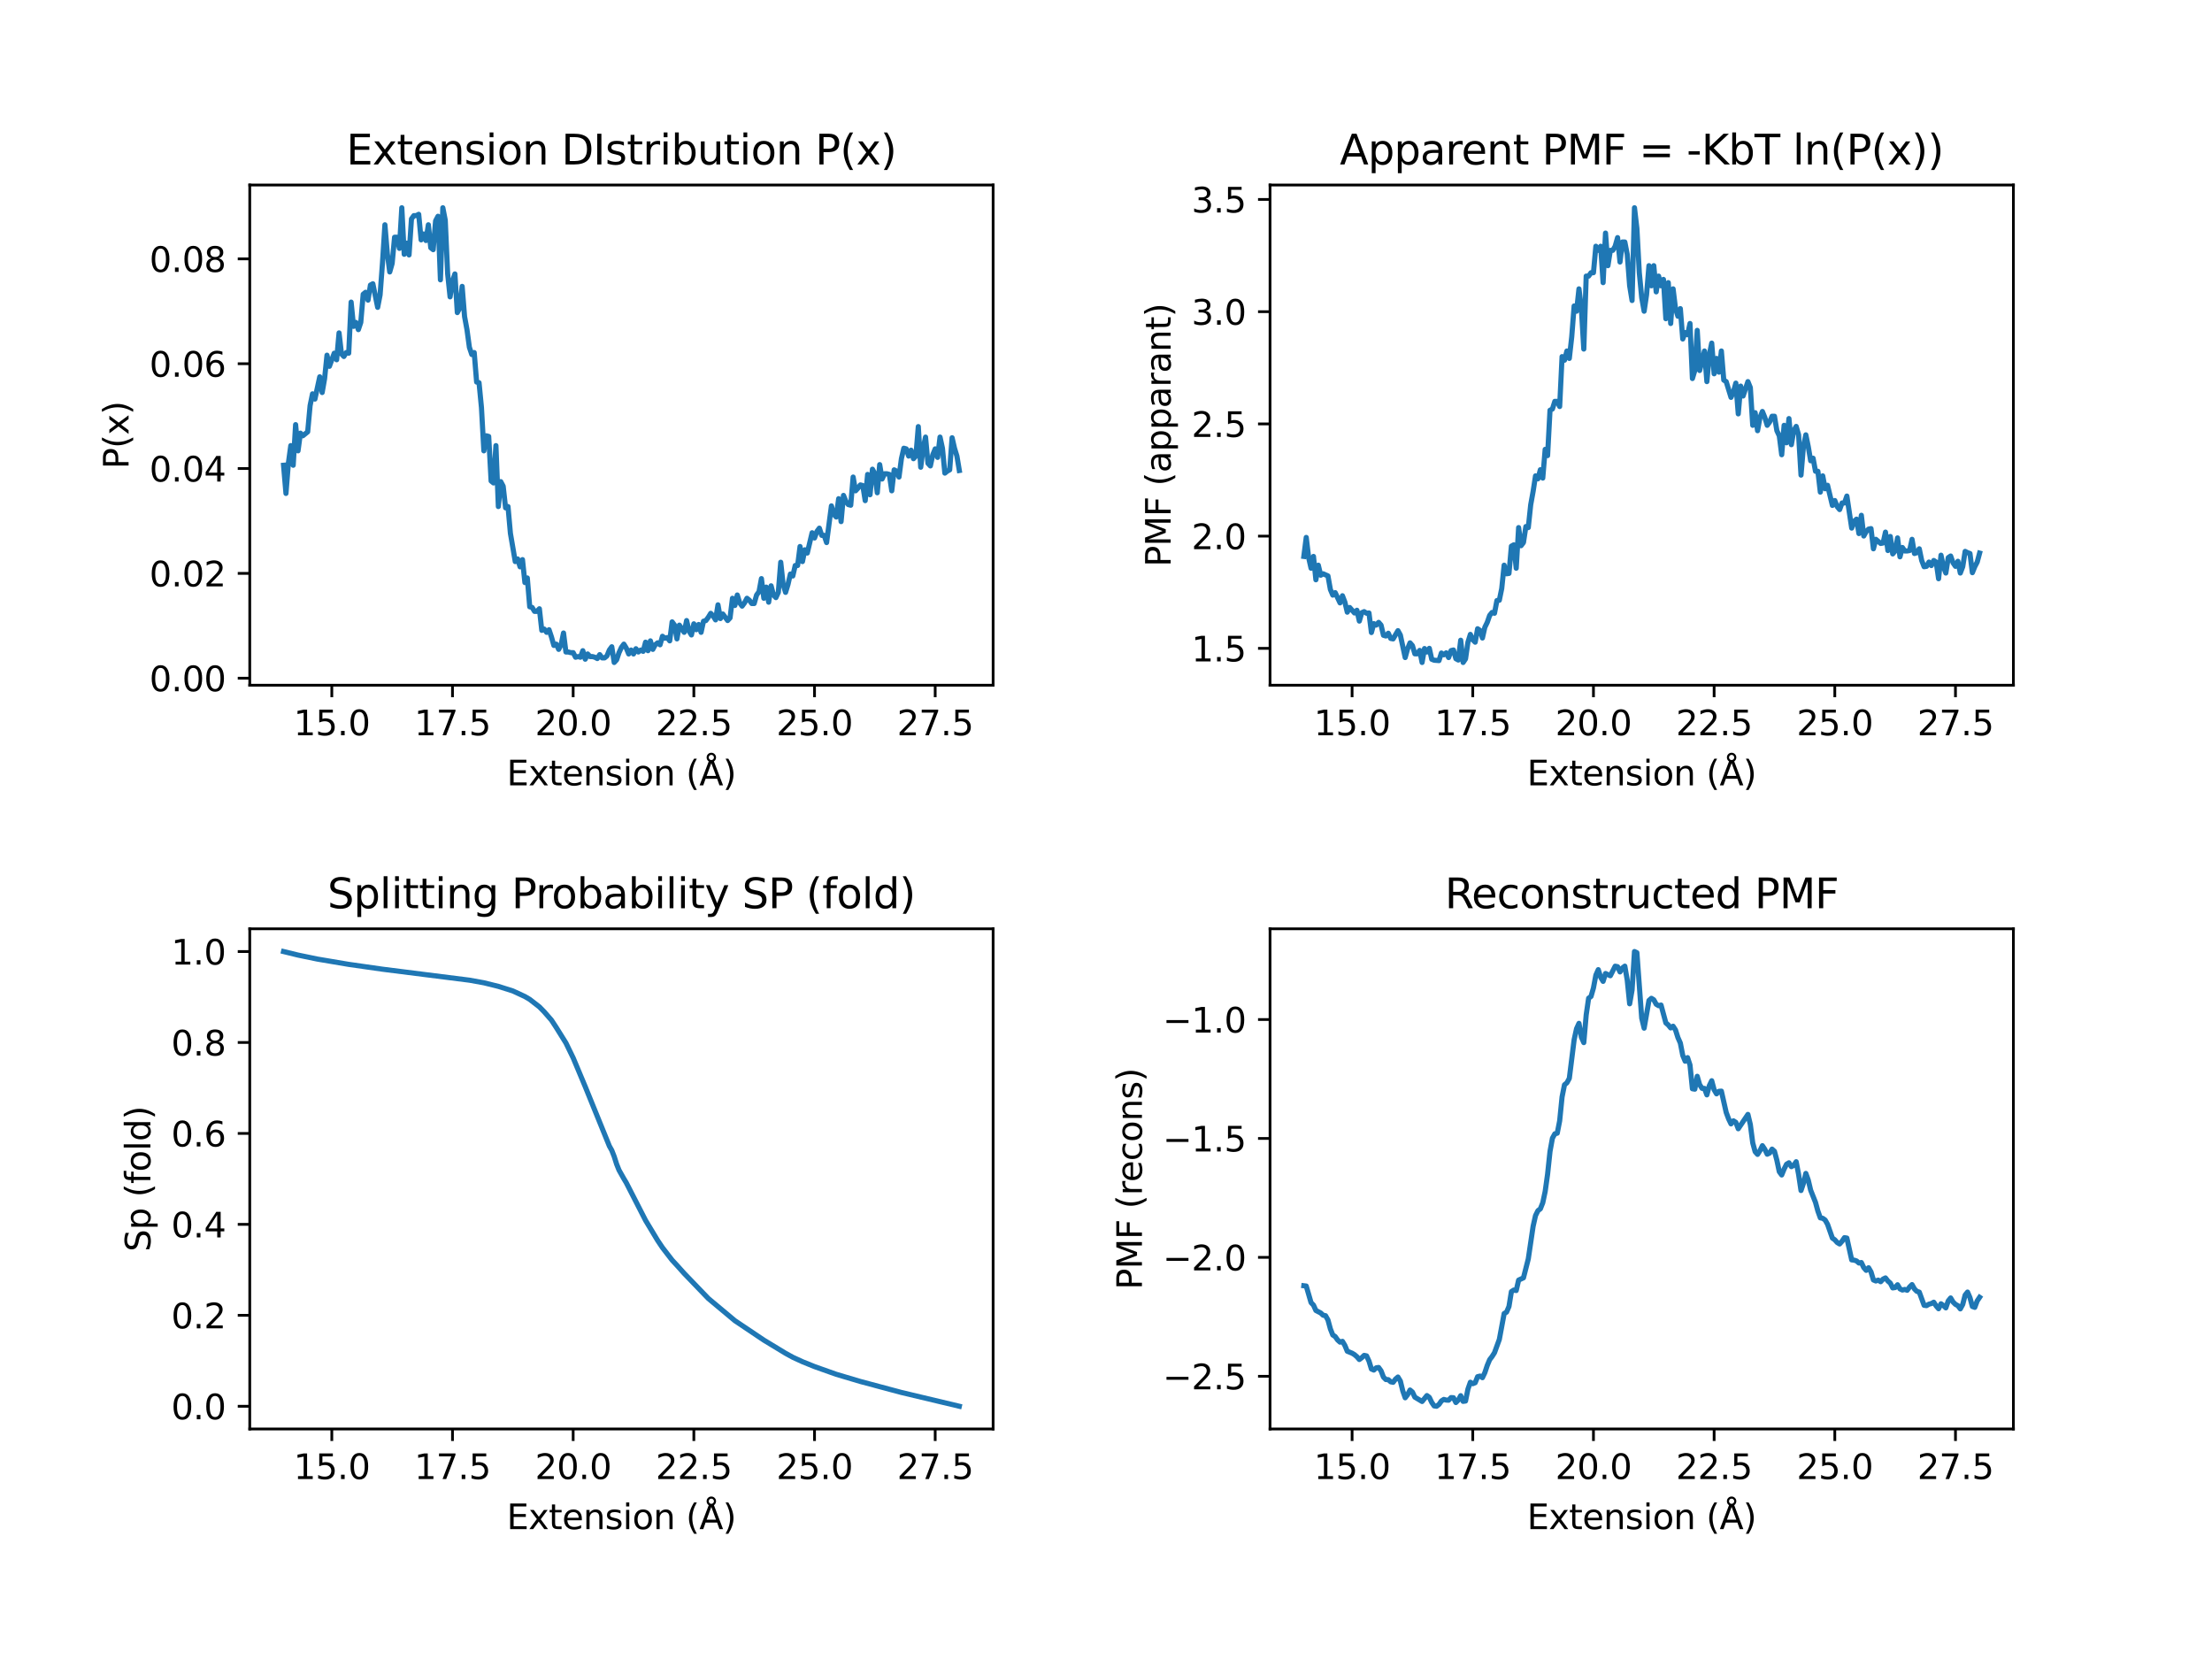 <?xml version="1.0" encoding="utf-8" standalone="no"?>
<!DOCTYPE svg PUBLIC "-//W3C//DTD SVG 1.1//EN"
  "http://www.w3.org/Graphics/SVG/1.1/DTD/svg11.dtd">
<svg xmlns:xlink="http://www.w3.org/1999/xlink" width="645.12pt" height="483.84pt" viewBox="0 0 645.12 483.84" xmlns="http://www.w3.org/2000/svg" version="1.1">
 <defs>
  <style type="text/css">*{stroke-linejoin: round; stroke-linecap: butt}</style>
 </defs>
 <g id="figure_1">
  <g id="patch_1">
   <path d="M 0 483.84 
L 645.12 483.84 
L 645.12 0 
L 0 0 
z
" style="fill: #ffffff"/>
  </g>
  <g id="axes_1">
   <g id="patch_2">
    <path d="M 72.84 199.84 
L 289.64 199.84 
L 289.64 53.96 
L 72.84 53.96 
z
" style="fill: #ffffff"/>
   </g>
   <g id="matplotlib.axis_1">
    <g id="xtick_1">
     <g id="line2d_1">
      <defs>
       <path id="m6a180f7362" d="M 0 0 
L 0 3.5 
" style="stroke: #000000; stroke-width: 0.8"/>
      </defs>
      <g>
       <use xlink:href="#m6a180f7362" x="96.772" y="199.84" style="stroke: #000000; stroke-width: 0.8"/>
      </g>
     </g>
     <g id="text_1">
      <!-- 15.0 -->
      <g transform="translate(85.64 214.438) scale(0.1 -0.1)">
       <defs>
        <path id="DejaVuSans-31" d="M 794 531 
L 1825 531 
L 1825 4091 
L 703 3866 
L 703 4441 
L 1819 4666 
L 2450 4666 
L 2450 531 
L 3481 531 
L 3481 0 
L 794 0 
L 794 531 
z
" transform="scale(0.016)"/>
        <path id="DejaVuSans-35" d="M 691 4666 
L 3169 4666 
L 3169 4134 
L 1269 4134 
L 1269 2991 
Q 1406 3038 1543 3061 
Q 1681 3084 1819 3084 
Q 2600 3084 3056 2656 
Q 3513 2228 3513 1497 
Q 3513 744 3044 326 
Q 2575 -91 1722 -91 
Q 1428 -91 1123 -41 
Q 819 9 494 109 
L 494 744 
Q 775 591 1075 516 
Q 1375 441 1709 441 
Q 2250 441 2565 725 
Q 2881 1009 2881 1497 
Q 2881 1984 2565 2268 
Q 2250 2553 1709 2553 
Q 1456 2553 1204 2497 
Q 953 2441 691 2322 
L 691 4666 
z
" transform="scale(0.016)"/>
        <path id="DejaVuSans-2e" d="M 684 794 
L 1344 794 
L 1344 0 
L 684 0 
L 684 794 
z
" transform="scale(0.016)"/>
        <path id="DejaVuSans-30" d="M 2034 4250 
Q 1547 4250 1301 3770 
Q 1056 3291 1056 2328 
Q 1056 1369 1301 889 
Q 1547 409 2034 409 
Q 2525 409 2770 889 
Q 3016 1369 3016 2328 
Q 3016 3291 2770 3770 
Q 2525 4250 2034 4250 
z
M 2034 4750 
Q 2819 4750 3233 4129 
Q 3647 3509 3647 2328 
Q 3647 1150 3233 529 
Q 2819 -91 2034 -91 
Q 1250 -91 836 529 
Q 422 1150 422 2328 
Q 422 3509 836 4129 
Q 1250 4750 2034 4750 
z
" transform="scale(0.016)"/>
       </defs>
       <use xlink:href="#DejaVuSans-31"/>
       <use xlink:href="#DejaVuSans-35" x="63.623"/>
       <use xlink:href="#DejaVuSans-2e" x="127.246"/>
       <use xlink:href="#DejaVuSans-30" x="159.033"/>
      </g>
     </g>
    </g>
    <g id="xtick_2">
     <g id="line2d_2">
      <g>
       <use xlink:href="#m6a180f7362" x="131.967" y="199.84" style="stroke: #000000; stroke-width: 0.8"/>
      </g>
     </g>
     <g id="text_2">
      <!-- 17.5 -->
      <g transform="translate(120.834 214.438) scale(0.1 -0.1)">
       <defs>
        <path id="DejaVuSans-37" d="M 525 4666 
L 3525 4666 
L 3525 4397 
L 1831 0 
L 1172 0 
L 2766 4134 
L 525 4134 
L 525 4666 
z
" transform="scale(0.016)"/>
       </defs>
       <use xlink:href="#DejaVuSans-31"/>
       <use xlink:href="#DejaVuSans-37" x="63.623"/>
       <use xlink:href="#DejaVuSans-2e" x="127.246"/>
       <use xlink:href="#DejaVuSans-35" x="159.033"/>
      </g>
     </g>
    </g>
    <g id="xtick_3">
     <g id="line2d_3">
      <g>
       <use xlink:href="#m6a180f7362" x="167.162" y="199.84" style="stroke: #000000; stroke-width: 0.8"/>
      </g>
     </g>
     <g id="text_3">
      <!-- 20.0 -->
      <g transform="translate(156.029 214.438) scale(0.1 -0.1)">
       <defs>
        <path id="DejaVuSans-32" d="M 1228 531 
L 3431 531 
L 3431 0 
L 469 0 
L 469 531 
Q 828 903 1448 1529 
Q 2069 2156 2228 2338 
Q 2531 2678 2651 2914 
Q 2772 3150 2772 3378 
Q 2772 3750 2511 3984 
Q 2250 4219 1831 4219 
Q 1534 4219 1204 4116 
Q 875 4013 500 3803 
L 500 4441 
Q 881 4594 1212 4672 
Q 1544 4750 1819 4750 
Q 2544 4750 2975 4387 
Q 3406 4025 3406 3419 
Q 3406 3131 3298 2873 
Q 3191 2616 2906 2266 
Q 2828 2175 2409 1742 
Q 1991 1309 1228 531 
z
" transform="scale(0.016)"/>
       </defs>
       <use xlink:href="#DejaVuSans-32"/>
       <use xlink:href="#DejaVuSans-30" x="63.623"/>
       <use xlink:href="#DejaVuSans-2e" x="127.246"/>
       <use xlink:href="#DejaVuSans-30" x="159.033"/>
      </g>
     </g>
    </g>
    <g id="xtick_4">
     <g id="line2d_4">
      <g>
       <use xlink:href="#m6a180f7362" x="202.357" y="199.84" style="stroke: #000000; stroke-width: 0.8"/>
      </g>
     </g>
     <g id="text_4">
      <!-- 22.5 -->
      <g transform="translate(191.224 214.438) scale(0.1 -0.1)">
       <use xlink:href="#DejaVuSans-32"/>
       <use xlink:href="#DejaVuSans-32" x="63.623"/>
       <use xlink:href="#DejaVuSans-2e" x="127.246"/>
       <use xlink:href="#DejaVuSans-35" x="159.033"/>
      </g>
     </g>
    </g>
    <g id="xtick_5">
     <g id="line2d_5">
      <g>
       <use xlink:href="#m6a180f7362" x="237.552" y="199.84" style="stroke: #000000; stroke-width: 0.8"/>
      </g>
     </g>
     <g id="text_5">
      <!-- 25.0 -->
      <g transform="translate(226.419 214.438) scale(0.1 -0.1)">
       <use xlink:href="#DejaVuSans-32"/>
       <use xlink:href="#DejaVuSans-35" x="63.623"/>
       <use xlink:href="#DejaVuSans-2e" x="127.246"/>
       <use xlink:href="#DejaVuSans-30" x="159.033"/>
      </g>
     </g>
    </g>
    <g id="xtick_6">
     <g id="line2d_6">
      <g>
       <use xlink:href="#m6a180f7362" x="272.746" y="199.84" style="stroke: #000000; stroke-width: 0.8"/>
      </g>
     </g>
     <g id="text_6">
      <!-- 27.5 -->
      <g transform="translate(261.614 214.438) scale(0.1 -0.1)">
       <use xlink:href="#DejaVuSans-32"/>
       <use xlink:href="#DejaVuSans-37" x="63.623"/>
       <use xlink:href="#DejaVuSans-2e" x="127.246"/>
       <use xlink:href="#DejaVuSans-35" x="159.033"/>
      </g>
     </g>
    </g>
    <g id="text_7">
     <!-- Extension (Å) -->
     <g transform="translate(147.783 229.04) scale(0.1 -0.1)">
      <defs>
       <path id="DejaVuSans-45" d="M 628 4666 
L 3578 4666 
L 3578 4134 
L 1259 4134 
L 1259 2753 
L 3481 2753 
L 3481 2222 
L 1259 2222 
L 1259 531 
L 3634 531 
L 3634 0 
L 628 0 
L 628 4666 
z
" transform="scale(0.016)"/>
       <path id="DejaVuSans-78" d="M 3513 3500 
L 2247 1797 
L 3578 0 
L 2900 0 
L 1881 1375 
L 863 0 
L 184 0 
L 1544 1831 
L 300 3500 
L 978 3500 
L 1906 2253 
L 2834 3500 
L 3513 3500 
z
" transform="scale(0.016)"/>
       <path id="DejaVuSans-74" d="M 1172 4494 
L 1172 3500 
L 2356 3500 
L 2356 3053 
L 1172 3053 
L 1172 1153 
Q 1172 725 1289 603 
Q 1406 481 1766 481 
L 2356 481 
L 2356 0 
L 1766 0 
Q 1100 0 847 248 
Q 594 497 594 1153 
L 594 3053 
L 172 3053 
L 172 3500 
L 594 3500 
L 594 4494 
L 1172 4494 
z
" transform="scale(0.016)"/>
       <path id="DejaVuSans-65" d="M 3597 1894 
L 3597 1613 
L 953 1613 
Q 991 1019 1311 708 
Q 1631 397 2203 397 
Q 2534 397 2845 478 
Q 3156 559 3463 722 
L 3463 178 
Q 3153 47 2828 -22 
Q 2503 -91 2169 -91 
Q 1331 -91 842 396 
Q 353 884 353 1716 
Q 353 2575 817 3079 
Q 1281 3584 2069 3584 
Q 2775 3584 3186 3129 
Q 3597 2675 3597 1894 
z
M 3022 2063 
Q 3016 2534 2758 2815 
Q 2500 3097 2075 3097 
Q 1594 3097 1305 2825 
Q 1016 2553 972 2059 
L 3022 2063 
z
" transform="scale(0.016)"/>
       <path id="DejaVuSans-6e" d="M 3513 2113 
L 3513 0 
L 2938 0 
L 2938 2094 
Q 2938 2591 2744 2837 
Q 2550 3084 2163 3084 
Q 1697 3084 1428 2787 
Q 1159 2491 1159 1978 
L 1159 0 
L 581 0 
L 581 3500 
L 1159 3500 
L 1159 2956 
Q 1366 3272 1645 3428 
Q 1925 3584 2291 3584 
Q 2894 3584 3203 3211 
Q 3513 2838 3513 2113 
z
" transform="scale(0.016)"/>
       <path id="DejaVuSans-73" d="M 2834 3397 
L 2834 2853 
Q 2591 2978 2328 3040 
Q 2066 3103 1784 3103 
Q 1356 3103 1142 2972 
Q 928 2841 928 2578 
Q 928 2378 1081 2264 
Q 1234 2150 1697 2047 
L 1894 2003 
Q 2506 1872 2764 1633 
Q 3022 1394 3022 966 
Q 3022 478 2636 193 
Q 2250 -91 1575 -91 
Q 1294 -91 989 -36 
Q 684 19 347 128 
L 347 722 
Q 666 556 975 473 
Q 1284 391 1588 391 
Q 1994 391 2212 530 
Q 2431 669 2431 922 
Q 2431 1156 2273 1281 
Q 2116 1406 1581 1522 
L 1381 1569 
Q 847 1681 609 1914 
Q 372 2147 372 2553 
Q 372 3047 722 3315 
Q 1072 3584 1716 3584 
Q 2034 3584 2315 3537 
Q 2597 3491 2834 3397 
z
" transform="scale(0.016)"/>
       <path id="DejaVuSans-69" d="M 603 3500 
L 1178 3500 
L 1178 0 
L 603 0 
L 603 3500 
z
M 603 4863 
L 1178 4863 
L 1178 4134 
L 603 4134 
L 603 4863 
z
" transform="scale(0.016)"/>
       <path id="DejaVuSans-6f" d="M 1959 3097 
Q 1497 3097 1228 2736 
Q 959 2375 959 1747 
Q 959 1119 1226 758 
Q 1494 397 1959 397 
Q 2419 397 2687 759 
Q 2956 1122 2956 1747 
Q 2956 2369 2687 2733 
Q 2419 3097 1959 3097 
z
M 1959 3584 
Q 2709 3584 3137 3096 
Q 3566 2609 3566 1747 
Q 3566 888 3137 398 
Q 2709 -91 1959 -91 
Q 1206 -91 779 398 
Q 353 888 353 1747 
Q 353 2609 779 3096 
Q 1206 3584 1959 3584 
z
" transform="scale(0.016)"/>
       <path id="DejaVuSans-20" transform="scale(0.016)"/>
       <path id="DejaVuSans-28" d="M 1984 4856 
Q 1566 4138 1362 3434 
Q 1159 2731 1159 2009 
Q 1159 1288 1364 580 
Q 1569 -128 1984 -844 
L 1484 -844 
Q 1016 -109 783 600 
Q 550 1309 550 2009 
Q 550 2706 781 3412 
Q 1013 4119 1484 4856 
L 1984 4856 
z
" transform="scale(0.016)"/>
       <path id="DejaVuSans-c5" d="M 2663 5081 
Q 2663 5278 2523 5417 
Q 2384 5556 2188 5556 
Q 1988 5556 1852 5420 
Q 1716 5284 1716 5081 
Q 1716 4884 1853 4746 
Q 1991 4609 2188 4609 
Q 2384 4609 2523 4746 
Q 2663 4884 2663 5081 
z
M 2188 4044 
L 1338 1722 
L 3041 1722 
L 2188 4044 
z
M 1716 4366 
Q 1525 4494 1428 4673 
Q 1331 4853 1331 5081 
Q 1331 5441 1579 5691 
Q 1828 5941 2188 5941 
Q 2544 5941 2795 5689 
Q 3047 5438 3047 5081 
Q 3047 4863 2948 4678 
Q 2850 4494 2663 4366 
L 4325 0 
L 3669 0 
L 3244 1197 
L 1141 1197 
L 716 0 
L 50 0 
L 1716 4366 
z
" transform="scale(0.016)"/>
       <path id="DejaVuSans-29" d="M 513 4856 
L 1013 4856 
Q 1481 4119 1714 3412 
Q 1947 2706 1947 2009 
Q 1947 1309 1714 600 
Q 1481 -109 1013 -844 
L 513 -844 
Q 928 -128 1133 580 
Q 1338 1288 1338 2009 
Q 1338 2731 1133 3434 
Q 928 4138 513 4856 
z
" transform="scale(0.016)"/>
      </defs>
      <use xlink:href="#DejaVuSans-45"/>
      <use xlink:href="#DejaVuSans-78" x="63.184"/>
      <use xlink:href="#DejaVuSans-74" x="122.363"/>
      <use xlink:href="#DejaVuSans-65" x="161.572"/>
      <use xlink:href="#DejaVuSans-6e" x="223.096"/>
      <use xlink:href="#DejaVuSans-73" x="286.475"/>
      <use xlink:href="#DejaVuSans-69" x="338.574"/>
      <use xlink:href="#DejaVuSans-6f" x="366.357"/>
      <use xlink:href="#DejaVuSans-6e" x="427.539"/>
      <use xlink:href="#DejaVuSans-20" x="490.918"/>
      <use xlink:href="#DejaVuSans-28" x="522.705"/>
      <use xlink:href="#DejaVuSans-c5" x="561.719"/>
      <use xlink:href="#DejaVuSans-29" x="630.127"/>
     </g>
    </g>
   </g>
   <g id="matplotlib.axis_2">
    <g id="ytick_1">
     <g id="line2d_7">
      <defs>
       <path id="mbe55482948" d="M 0 0 
L -3.5 0 
" style="stroke: #000000; stroke-width: 0.8"/>
      </defs>
      <g>
       <use xlink:href="#mbe55482948" x="72.84" y="197.795" style="stroke: #000000; stroke-width: 0.8"/>
      </g>
     </g>
     <g id="text_8">
      <!-- 0.00 -->
      <g transform="translate(43.574 201.595) scale(0.1 -0.1)">
       <use xlink:href="#DejaVuSans-30"/>
       <use xlink:href="#DejaVuSans-2e" x="63.623"/>
       <use xlink:href="#DejaVuSans-30" x="95.41"/>
       <use xlink:href="#DejaVuSans-30" x="159.033"/>
      </g>
     </g>
    </g>
    <g id="ytick_2">
     <g id="line2d_8">
      <g>
       <use xlink:href="#mbe55482948" x="72.84" y="167.221" style="stroke: #000000; stroke-width: 0.8"/>
      </g>
     </g>
     <g id="text_9">
      <!-- 0.02 -->
      <g transform="translate(43.574 171.02) scale(0.1 -0.1)">
       <use xlink:href="#DejaVuSans-30"/>
       <use xlink:href="#DejaVuSans-2e" x="63.623"/>
       <use xlink:href="#DejaVuSans-30" x="95.41"/>
       <use xlink:href="#DejaVuSans-32" x="159.033"/>
      </g>
     </g>
    </g>
    <g id="ytick_3">
     <g id="line2d_9">
      <g>
       <use xlink:href="#mbe55482948" x="72.84" y="136.646" style="stroke: #000000; stroke-width: 0.8"/>
      </g>
     </g>
     <g id="text_10">
      <!-- 0.04 -->
      <g transform="translate(43.574 140.445) scale(0.1 -0.1)">
       <defs>
        <path id="DejaVuSans-34" d="M 2419 4116 
L 825 1625 
L 2419 1625 
L 2419 4116 
z
M 2253 4666 
L 3047 4666 
L 3047 1625 
L 3713 1625 
L 3713 1100 
L 3047 1100 
L 3047 0 
L 2419 0 
L 2419 1100 
L 313 1100 
L 313 1709 
L 2253 4666 
z
" transform="scale(0.016)"/>
       </defs>
       <use xlink:href="#DejaVuSans-30"/>
       <use xlink:href="#DejaVuSans-2e" x="63.623"/>
       <use xlink:href="#DejaVuSans-30" x="95.41"/>
       <use xlink:href="#DejaVuSans-34" x="159.033"/>
      </g>
     </g>
    </g>
    <g id="ytick_4">
     <g id="line2d_10">
      <g>
       <use xlink:href="#mbe55482948" x="72.84" y="106.071" style="stroke: #000000; stroke-width: 0.8"/>
      </g>
     </g>
     <g id="text_11">
      <!-- 0.06 -->
      <g transform="translate(43.574 109.87) scale(0.1 -0.1)">
       <defs>
        <path id="DejaVuSans-36" d="M 2113 2584 
Q 1688 2584 1439 2293 
Q 1191 2003 1191 1497 
Q 1191 994 1439 701 
Q 1688 409 2113 409 
Q 2538 409 2786 701 
Q 3034 994 3034 1497 
Q 3034 2003 2786 2293 
Q 2538 2584 2113 2584 
z
M 3366 4563 
L 3366 3988 
Q 3128 4100 2886 4159 
Q 2644 4219 2406 4219 
Q 1781 4219 1451 3797 
Q 1122 3375 1075 2522 
Q 1259 2794 1537 2939 
Q 1816 3084 2150 3084 
Q 2853 3084 3261 2657 
Q 3669 2231 3669 1497 
Q 3669 778 3244 343 
Q 2819 -91 2113 -91 
Q 1303 -91 875 529 
Q 447 1150 447 2328 
Q 447 3434 972 4092 
Q 1497 4750 2381 4750 
Q 2619 4750 2861 4703 
Q 3103 4656 3366 4563 
z
" transform="scale(0.016)"/>
       </defs>
       <use xlink:href="#DejaVuSans-30"/>
       <use xlink:href="#DejaVuSans-2e" x="63.623"/>
       <use xlink:href="#DejaVuSans-30" x="95.41"/>
       <use xlink:href="#DejaVuSans-36" x="159.033"/>
      </g>
     </g>
    </g>
    <g id="ytick_5">
     <g id="line2d_11">
      <g>
       <use xlink:href="#mbe55482948" x="72.84" y="75.496" style="stroke: #000000; stroke-width: 0.8"/>
      </g>
     </g>
     <g id="text_12">
      <!-- 0.08 -->
      <g transform="translate(43.574 79.295) scale(0.1 -0.1)">
       <defs>
        <path id="DejaVuSans-38" d="M 2034 2216 
Q 1584 2216 1326 1975 
Q 1069 1734 1069 1313 
Q 1069 891 1326 650 
Q 1584 409 2034 409 
Q 2484 409 2743 651 
Q 3003 894 3003 1313 
Q 3003 1734 2745 1975 
Q 2488 2216 2034 2216 
z
M 1403 2484 
Q 997 2584 770 2862 
Q 544 3141 544 3541 
Q 544 4100 942 4425 
Q 1341 4750 2034 4750 
Q 2731 4750 3128 4425 
Q 3525 4100 3525 3541 
Q 3525 3141 3298 2862 
Q 3072 2584 2669 2484 
Q 3125 2378 3379 2068 
Q 3634 1759 3634 1313 
Q 3634 634 3220 271 
Q 2806 -91 2034 -91 
Q 1263 -91 848 271 
Q 434 634 434 1313 
Q 434 1759 690 2068 
Q 947 2378 1403 2484 
z
M 1172 3481 
Q 1172 3119 1398 2916 
Q 1625 2713 2034 2713 
Q 2441 2713 2670 2916 
Q 2900 3119 2900 3481 
Q 2900 3844 2670 4047 
Q 2441 4250 2034 4250 
Q 1625 4250 1398 4047 
Q 1172 3844 1172 3481 
z
" transform="scale(0.016)"/>
       </defs>
       <use xlink:href="#DejaVuSans-30"/>
       <use xlink:href="#DejaVuSans-2e" x="63.623"/>
       <use xlink:href="#DejaVuSans-30" x="95.41"/>
       <use xlink:href="#DejaVuSans-38" x="159.033"/>
      </g>
     </g>
    </g>
    <g id="text_13">
     <!-- P(x) -->
     <g transform="translate(37.495 136.776) rotate(-90) scale(0.1 -0.1)">
      <defs>
       <path id="DejaVuSans-50" d="M 1259 4147 
L 1259 2394 
L 2053 2394 
Q 2494 2394 2734 2622 
Q 2975 2850 2975 3272 
Q 2975 3691 2734 3919 
Q 2494 4147 2053 4147 
L 1259 4147 
z
M 628 4666 
L 2053 4666 
Q 2838 4666 3239 4311 
Q 3641 3956 3641 3272 
Q 3641 2581 3239 2228 
Q 2838 1875 2053 1875 
L 1259 1875 
L 1259 0 
L 628 0 
L 628 4666 
z
" transform="scale(0.016)"/>
      </defs>
      <use xlink:href="#DejaVuSans-50"/>
      <use xlink:href="#DejaVuSans-28" x="60.303"/>
      <use xlink:href="#DejaVuSans-78" x="99.316"/>
      <use xlink:href="#DejaVuSans-29" x="158.496"/>
     </g>
    </g>
   </g>
   <g id="line2d_12">
    <path d="M 82.695 135.69 
L 83.398 143.907 
L 84.102 135.117 
L 84.806 129.957 
L 85.51 135.69 
L 86.214 123.843 
L 86.918 131.486 
L 87.622 126.327 
L 88.326 127.091 
L 89.734 125.945 
L 90.437 118.301 
L 91.141 114.861 
L 91.845 116.39 
L 93.253 109.893 
L 93.957 114.479 
L 94.661 110.466 
L 95.365 103.587 
L 96.069 106.835 
L 97.476 103.013 
L 98.18 104.924 
L 98.884 97.09 
L 99.588 103.205 
L 100.292 103.969 
L 100.996 102.822 
L 101.7 103.013 
L 102.404 88.108 
L 103.108 95.179 
L 103.811 94.032 
L 104.515 96.134 
L 105.219 94.032 
L 105.923 85.815 
L 106.627 85.242 
L 107.331 87.535 
L 108.035 83.14 
L 108.739 82.758 
L 110.146 89.637 
L 110.85 86.006 
L 111.554 76.643 
L 112.258 65.559 
L 112.962 73.967 
L 113.666 79.318 
L 114.37 76.834 
L 115.074 69.19 
L 115.778 69.19 
L 116.482 72.439 
L 117.185 60.591 
L 117.889 74.158 
L 118.593 70.91 
L 119.297 74.35 
L 120.001 63.839 
L 120.705 62.884 
L 121.409 62.884 
L 122.113 62.502 
L 122.817 69.954 
L 123.521 68.235 
L 124.224 70.146 
L 124.928 65.559 
L 125.632 72.248 
L 126.336 72.821 
L 127.04 64.413 
L 127.744 63.075 
L 128.448 81.611 
L 129.152 60.591 
L 129.856 64.222 
L 130.559 79.891 
L 131.263 86.579 
L 131.967 81.993 
L 132.671 79.891 
L 133.375 91.166 
L 134.079 89.828 
L 134.783 83.522 
L 135.487 92.312 
L 136.191 96.134 
L 136.895 101.294 
L 137.598 103.396 
L 138.302 102.822 
L 139.006 111.422 
L 139.71 111.613 
L 140.414 118.874 
L 141.118 131.486 
L 141.822 127.091 
L 142.526 127.282 
L 143.23 140.276 
L 143.934 140.85 
L 144.637 129.957 
L 145.341 147.729 
L 146.045 140.468 
L 146.749 141.805 
L 147.453 148.111 
L 148.157 147.729 
L 148.861 155.564 
L 150.269 163.781 
L 150.972 163.016 
L 151.676 165.31 
L 152.38 163.208 
L 153.084 169.896 
L 153.788 168.558 
L 154.492 176.966 
L 155.196 177.157 
L 155.9 178.304 
L 156.604 178.304 
L 157.308 177.54 
L 158.011 183.846 
L 158.715 183.463 
L 159.419 184.419 
L 160.123 183.654 
L 160.827 185.756 
L 161.531 188.241 
L 162.235 187.859 
L 162.939 189.387 
L 163.643 188.05 
L 164.346 184.61 
L 165.05 190.152 
L 165.754 190.152 
L 166.458 190.343 
L 167.162 190.343 
L 167.866 191.68 
L 168.57 191.489 
L 169.274 191.68 
L 169.978 189.769 
L 170.682 192.254 
L 171.385 190.725 
L 172.089 191.489 
L 172.793 191.489 
L 173.497 191.68 
L 174.201 192.063 
L 174.905 190.916 
L 175.609 191.871 
L 176.313 191.871 
L 177.017 191.298 
L 177.721 189.578 
L 178.424 188.623 
L 179.128 193.209 
L 179.832 192.445 
L 180.536 190.343 
L 181.24 188.814 
L 181.944 187.859 
L 182.648 189.005 
L 183.352 190.725 
L 184.056 189.578 
L 184.759 190.725 
L 185.463 189.196 
L 186.167 190.152 
L 186.871 189.578 
L 187.575 189.961 
L 188.279 187.285 
L 188.983 189.769 
L 189.687 186.903 
L 190.391 189.387 
L 191.095 188.05 
L 191.798 187.476 
L 192.502 188.05 
L 193.206 185.565 
L 193.91 186.139 
L 194.614 185.948 
L 195.318 186.903 
L 196.022 181.361 
L 196.726 182.317 
L 197.43 186.33 
L 198.134 182.317 
L 199.541 184.419 
L 200.245 180.979 
L 200.949 184.037 
L 201.653 185.183 
L 202.357 181.935 
L 203.061 183.654 
L 203.765 182.126 
L 204.469 184.419 
L 205.172 181.17 
L 205.876 180.979 
L 206.58 180.024 
L 207.284 178.877 
L 207.988 179.642 
L 208.692 180.788 
L 209.396 176.393 
L 210.1 180.406 
L 210.804 179.068 
L 212.211 180.979 
L 212.915 180.215 
L 213.619 174.482 
L 214.323 176.584 
L 215.027 173.527 
L 215.731 175.82 
L 216.435 176.775 
L 217.139 175.82 
L 217.843 174.482 
L 218.546 175.055 
L 219.25 176.011 
L 219.954 176.011 
L 220.658 173.527 
L 221.362 172.571 
L 222.066 168.749 
L 222.77 174.482 
L 223.474 171.233 
L 224.178 175.629 
L 224.882 170.851 
L 225.585 173.527 
L 226.289 174.291 
L 226.993 172.762 
L 227.697 163.972 
L 228.401 170.469 
L 229.105 172.762 
L 229.809 170.469 
L 230.513 167.412 
L 231.217 167.985 
L 231.921 164.927 
L 232.624 164.927 
L 233.328 159.386 
L 234.032 163.781 
L 234.736 160.341 
L 235.44 161.297 
L 236.848 155.373 
L 237.552 156.902 
L 238.256 154.991 
L 238.959 154.035 
L 239.663 156.137 
L 240.367 156.137 
L 241.071 158.239 
L 242.479 147.538 
L 243.183 150.022 
L 243.887 150.787 
L 244.591 145.436 
L 245.295 152.124 
L 245.998 144.481 
L 246.702 146.2 
L 247.406 147.156 
L 248.11 147.347 
L 248.814 139.13 
L 249.518 143.143 
L 250.222 142.378 
L 250.926 141.423 
L 251.63 141.614 
L 252.334 146.009 
L 253.037 138.366 
L 253.741 144.289 
L 254.445 136.837 
L 255.149 138.174 
L 255.853 143.716 
L 256.557 135.499 
L 257.261 139.703 
L 257.965 138.174 
L 258.669 138.174 
L 259.372 138.366 
L 260.076 143.143 
L 260.78 137.028 
L 261.484 137.41 
L 262.188 139.13 
L 262.892 133.779 
L 263.596 130.722 
L 264.3 130.913 
L 265.004 133.015 
L 265.708 131.295 
L 266.411 133.779 
L 267.115 133.015 
L 267.819 124.416 
L 268.523 136.264 
L 269.227 130.722 
L 269.931 127.473 
L 270.635 135.117 
L 271.339 135.881 
L 272.043 132.633 
L 272.746 130.913 
L 273.45 133.397 
L 274.154 127.473 
L 274.858 130.722 
L 275.562 137.983 
L 276.266 137.41 
L 276.97 137.028 
L 277.674 127.664 
L 278.378 130.722 
L 279.082 133.015 
L 279.785 137.219 
L 279.785 137.219 
" clip-path="url(#pe6f4b97f7a)" style="fill: none; stroke: #1f77b4; stroke-width: 1.5; stroke-linecap: square"/>
   </g>
   <g id="patch_3">
    <path d="M 72.84 199.84 
L 72.84 53.96 
" style="fill: none; stroke: #000000; stroke-width: 0.8; stroke-linejoin: miter; stroke-linecap: square"/>
   </g>
   <g id="patch_4">
    <path d="M 289.64 199.84 
L 289.64 53.96 
" style="fill: none; stroke: #000000; stroke-width: 0.8; stroke-linejoin: miter; stroke-linecap: square"/>
   </g>
   <g id="patch_5">
    <path d="M 72.84 199.84 
L 289.64 199.84 
" style="fill: none; stroke: #000000; stroke-width: 0.8; stroke-linejoin: miter; stroke-linecap: square"/>
   </g>
   <g id="patch_6">
    <path d="M 72.84 53.96 
L 289.64 53.96 
" style="fill: none; stroke: #000000; stroke-width: 0.8; stroke-linejoin: miter; stroke-linecap: square"/>
   </g>
   <g id="text_14">
    <!-- Extension DIstribution P(x) -->
    <g transform="translate(101.014 47.96) scale(0.12 -0.12)">
     <defs>
      <path id="DejaVuSans-44" d="M 1259 4147 
L 1259 519 
L 2022 519 
Q 2988 519 3436 956 
Q 3884 1394 3884 2338 
Q 3884 3275 3436 3711 
Q 2988 4147 2022 4147 
L 1259 4147 
z
M 628 4666 
L 1925 4666 
Q 3281 4666 3915 4102 
Q 4550 3538 4550 2338 
Q 4550 1131 3912 565 
Q 3275 0 1925 0 
L 628 0 
L 628 4666 
z
" transform="scale(0.016)"/>
      <path id="DejaVuSans-49" d="M 628 4666 
L 1259 4666 
L 1259 0 
L 628 0 
L 628 4666 
z
" transform="scale(0.016)"/>
      <path id="DejaVuSans-72" d="M 2631 2963 
Q 2534 3019 2420 3045 
Q 2306 3072 2169 3072 
Q 1681 3072 1420 2755 
Q 1159 2438 1159 1844 
L 1159 0 
L 581 0 
L 581 3500 
L 1159 3500 
L 1159 2956 
Q 1341 3275 1631 3429 
Q 1922 3584 2338 3584 
Q 2397 3584 2469 3576 
Q 2541 3569 2628 3553 
L 2631 2963 
z
" transform="scale(0.016)"/>
      <path id="DejaVuSans-62" d="M 3116 1747 
Q 3116 2381 2855 2742 
Q 2594 3103 2138 3103 
Q 1681 3103 1420 2742 
Q 1159 2381 1159 1747 
Q 1159 1113 1420 752 
Q 1681 391 2138 391 
Q 2594 391 2855 752 
Q 3116 1113 3116 1747 
z
M 1159 2969 
Q 1341 3281 1617 3432 
Q 1894 3584 2278 3584 
Q 2916 3584 3314 3078 
Q 3713 2572 3713 1747 
Q 3713 922 3314 415 
Q 2916 -91 2278 -91 
Q 1894 -91 1617 61 
Q 1341 213 1159 525 
L 1159 0 
L 581 0 
L 581 4863 
L 1159 4863 
L 1159 2969 
z
" transform="scale(0.016)"/>
      <path id="DejaVuSans-75" d="M 544 1381 
L 544 3500 
L 1119 3500 
L 1119 1403 
Q 1119 906 1312 657 
Q 1506 409 1894 409 
Q 2359 409 2629 706 
Q 2900 1003 2900 1516 
L 2900 3500 
L 3475 3500 
L 3475 0 
L 2900 0 
L 2900 538 
Q 2691 219 2414 64 
Q 2138 -91 1772 -91 
Q 1169 -91 856 284 
Q 544 659 544 1381 
z
M 1991 3584 
L 1991 3584 
z
" transform="scale(0.016)"/>
     </defs>
     <use xlink:href="#DejaVuSans-45"/>
     <use xlink:href="#DejaVuSans-78" x="63.184"/>
     <use xlink:href="#DejaVuSans-74" x="122.363"/>
     <use xlink:href="#DejaVuSans-65" x="161.572"/>
     <use xlink:href="#DejaVuSans-6e" x="223.096"/>
     <use xlink:href="#DejaVuSans-73" x="286.475"/>
     <use xlink:href="#DejaVuSans-69" x="338.574"/>
     <use xlink:href="#DejaVuSans-6f" x="366.357"/>
     <use xlink:href="#DejaVuSans-6e" x="427.539"/>
     <use xlink:href="#DejaVuSans-20" x="490.918"/>
     <use xlink:href="#DejaVuSans-44" x="522.705"/>
     <use xlink:href="#DejaVuSans-49" x="599.707"/>
     <use xlink:href="#DejaVuSans-73" x="629.199"/>
     <use xlink:href="#DejaVuSans-74" x="681.299"/>
     <use xlink:href="#DejaVuSans-72" x="720.508"/>
     <use xlink:href="#DejaVuSans-69" x="761.621"/>
     <use xlink:href="#DejaVuSans-62" x="789.404"/>
     <use xlink:href="#DejaVuSans-75" x="852.881"/>
     <use xlink:href="#DejaVuSans-74" x="916.26"/>
     <use xlink:href="#DejaVuSans-69" x="955.469"/>
     <use xlink:href="#DejaVuSans-6f" x="983.252"/>
     <use xlink:href="#DejaVuSans-6e" x="1044.434"/>
     <use xlink:href="#DejaVuSans-20" x="1107.812"/>
     <use xlink:href="#DejaVuSans-50" x="1139.6"/>
     <use xlink:href="#DejaVuSans-28" x="1199.902"/>
     <use xlink:href="#DejaVuSans-78" x="1238.916"/>
     <use xlink:href="#DejaVuSans-29" x="1298.096"/>
    </g>
   </g>
  </g>
  <g id="axes_2">
   <g id="patch_7">
    <path d="M 370.4 199.84 
L 587.2 199.84 
L 587.2 53.96 
L 370.4 53.96 
z
" style="fill: #ffffff"/>
   </g>
   <g id="matplotlib.axis_3">
    <g id="xtick_7">
     <g id="line2d_13">
      <g>
       <use xlink:href="#m6a180f7362" x="394.332" y="199.84" style="stroke: #000000; stroke-width: 0.8"/>
      </g>
     </g>
     <g id="text_15">
      <!-- 15.0 -->
      <g transform="translate(383.2 214.438) scale(0.1 -0.1)">
       <use xlink:href="#DejaVuSans-31"/>
       <use xlink:href="#DejaVuSans-35" x="63.623"/>
       <use xlink:href="#DejaVuSans-2e" x="127.246"/>
       <use xlink:href="#DejaVuSans-30" x="159.033"/>
      </g>
     </g>
    </g>
    <g id="xtick_8">
     <g id="line2d_14">
      <g>
       <use xlink:href="#m6a180f7362" x="429.527" y="199.84" style="stroke: #000000; stroke-width: 0.8"/>
      </g>
     </g>
     <g id="text_16">
      <!-- 17.5 -->
      <g transform="translate(418.394 214.438) scale(0.1 -0.1)">
       <use xlink:href="#DejaVuSans-31"/>
       <use xlink:href="#DejaVuSans-37" x="63.623"/>
       <use xlink:href="#DejaVuSans-2e" x="127.246"/>
       <use xlink:href="#DejaVuSans-35" x="159.033"/>
      </g>
     </g>
    </g>
    <g id="xtick_9">
     <g id="line2d_15">
      <g>
       <use xlink:href="#m6a180f7362" x="464.722" y="199.84" style="stroke: #000000; stroke-width: 0.8"/>
      </g>
     </g>
     <g id="text_17">
      <!-- 20.0 -->
      <g transform="translate(453.589 214.438) scale(0.1 -0.1)">
       <use xlink:href="#DejaVuSans-32"/>
       <use xlink:href="#DejaVuSans-30" x="63.623"/>
       <use xlink:href="#DejaVuSans-2e" x="127.246"/>
       <use xlink:href="#DejaVuSans-30" x="159.033"/>
      </g>
     </g>
    </g>
    <g id="xtick_10">
     <g id="line2d_16">
      <g>
       <use xlink:href="#m6a180f7362" x="499.917" y="199.84" style="stroke: #000000; stroke-width: 0.8"/>
      </g>
     </g>
     <g id="text_18">
      <!-- 22.5 -->
      <g transform="translate(488.784 214.438) scale(0.1 -0.1)">
       <use xlink:href="#DejaVuSans-32"/>
       <use xlink:href="#DejaVuSans-32" x="63.623"/>
       <use xlink:href="#DejaVuSans-2e" x="127.246"/>
       <use xlink:href="#DejaVuSans-35" x="159.033"/>
      </g>
     </g>
    </g>
    <g id="xtick_11">
     <g id="line2d_17">
      <g>
       <use xlink:href="#m6a180f7362" x="535.112" y="199.84" style="stroke: #000000; stroke-width: 0.8"/>
      </g>
     </g>
     <g id="text_19">
      <!-- 25.0 -->
      <g transform="translate(523.979 214.438) scale(0.1 -0.1)">
       <use xlink:href="#DejaVuSans-32"/>
       <use xlink:href="#DejaVuSans-35" x="63.623"/>
       <use xlink:href="#DejaVuSans-2e" x="127.246"/>
       <use xlink:href="#DejaVuSans-30" x="159.033"/>
      </g>
     </g>
    </g>
    <g id="xtick_12">
     <g id="line2d_18">
      <g>
       <use xlink:href="#m6a180f7362" x="570.306" y="199.84" style="stroke: #000000; stroke-width: 0.8"/>
      </g>
     </g>
     <g id="text_20">
      <!-- 27.5 -->
      <g transform="translate(559.174 214.438) scale(0.1 -0.1)">
       <use xlink:href="#DejaVuSans-32"/>
       <use xlink:href="#DejaVuSans-37" x="63.623"/>
       <use xlink:href="#DejaVuSans-2e" x="127.246"/>
       <use xlink:href="#DejaVuSans-35" x="159.033"/>
      </g>
     </g>
    </g>
    <g id="text_21">
     <!-- Extension (Å) -->
     <g transform="translate(445.343 229.04) scale(0.1 -0.1)">
      <use xlink:href="#DejaVuSans-45"/>
      <use xlink:href="#DejaVuSans-78" x="63.184"/>
      <use xlink:href="#DejaVuSans-74" x="122.363"/>
      <use xlink:href="#DejaVuSans-65" x="161.572"/>
      <use xlink:href="#DejaVuSans-6e" x="223.096"/>
      <use xlink:href="#DejaVuSans-73" x="286.475"/>
      <use xlink:href="#DejaVuSans-69" x="338.574"/>
      <use xlink:href="#DejaVuSans-6f" x="366.357"/>
      <use xlink:href="#DejaVuSans-6e" x="427.539"/>
      <use xlink:href="#DejaVuSans-20" x="490.918"/>
      <use xlink:href="#DejaVuSans-28" x="522.705"/>
      <use xlink:href="#DejaVuSans-c5" x="561.719"/>
      <use xlink:href="#DejaVuSans-29" x="630.127"/>
     </g>
    </g>
   </g>
   <g id="matplotlib.axis_4">
    <g id="ytick_6">
     <g id="line2d_19">
      <g>
       <use xlink:href="#mbe55482948" x="370.4" y="189.092" style="stroke: #000000; stroke-width: 0.8"/>
      </g>
     </g>
     <g id="text_22">
      <!-- 1.5 -->
      <g transform="translate(347.497 192.891) scale(0.1 -0.1)">
       <use xlink:href="#DejaVuSans-31"/>
       <use xlink:href="#DejaVuSans-2e" x="63.623"/>
       <use xlink:href="#DejaVuSans-35" x="95.41"/>
      </g>
     </g>
    </g>
    <g id="ytick_7">
     <g id="line2d_20">
      <g>
       <use xlink:href="#mbe55482948" x="370.4" y="156.361" style="stroke: #000000; stroke-width: 0.8"/>
      </g>
     </g>
     <g id="text_23">
      <!-- 2.0 -->
      <g transform="translate(347.497 160.16) scale(0.1 -0.1)">
       <use xlink:href="#DejaVuSans-32"/>
       <use xlink:href="#DejaVuSans-2e" x="63.623"/>
       <use xlink:href="#DejaVuSans-30" x="95.41"/>
      </g>
     </g>
    </g>
    <g id="ytick_8">
     <g id="line2d_21">
      <g>
       <use xlink:href="#mbe55482948" x="370.4" y="123.63" style="stroke: #000000; stroke-width: 0.8"/>
      </g>
     </g>
     <g id="text_24">
      <!-- 2.5 -->
      <g transform="translate(347.497 127.429) scale(0.1 -0.1)">
       <use xlink:href="#DejaVuSans-32"/>
       <use xlink:href="#DejaVuSans-2e" x="63.623"/>
       <use xlink:href="#DejaVuSans-35" x="95.41"/>
      </g>
     </g>
    </g>
    <g id="ytick_9">
     <g id="line2d_22">
      <g>
       <use xlink:href="#mbe55482948" x="370.4" y="90.899" style="stroke: #000000; stroke-width: 0.8"/>
      </g>
     </g>
     <g id="text_25">
      <!-- 3.0 -->
      <g transform="translate(347.497 94.698) scale(0.1 -0.1)">
       <defs>
        <path id="DejaVuSans-33" d="M 2597 2516 
Q 3050 2419 3304 2112 
Q 3559 1806 3559 1356 
Q 3559 666 3084 287 
Q 2609 -91 1734 -91 
Q 1441 -91 1130 -33 
Q 819 25 488 141 
L 488 750 
Q 750 597 1062 519 
Q 1375 441 1716 441 
Q 2309 441 2620 675 
Q 2931 909 2931 1356 
Q 2931 1769 2642 2001 
Q 2353 2234 1838 2234 
L 1294 2234 
L 1294 2753 
L 1863 2753 
Q 2328 2753 2575 2939 
Q 2822 3125 2822 3475 
Q 2822 3834 2567 4026 
Q 2313 4219 1838 4219 
Q 1578 4219 1281 4162 
Q 984 4106 628 3988 
L 628 4550 
Q 988 4650 1302 4700 
Q 1616 4750 1894 4750 
Q 2613 4750 3031 4423 
Q 3450 4097 3450 3541 
Q 3450 3153 3228 2886 
Q 3006 2619 2597 2516 
z
" transform="scale(0.016)"/>
       </defs>
       <use xlink:href="#DejaVuSans-33"/>
       <use xlink:href="#DejaVuSans-2e" x="63.623"/>
       <use xlink:href="#DejaVuSans-30" x="95.41"/>
      </g>
     </g>
    </g>
    <g id="ytick_10">
     <g id="line2d_23">
      <g>
       <use xlink:href="#mbe55482948" x="370.4" y="58.168" style="stroke: #000000; stroke-width: 0.8"/>
      </g>
     </g>
     <g id="text_26">
      <!-- 3.5 -->
      <g transform="translate(347.497 61.968) scale(0.1 -0.1)">
       <use xlink:href="#DejaVuSans-33"/>
       <use xlink:href="#DejaVuSans-2e" x="63.623"/>
       <use xlink:href="#DejaVuSans-35" x="95.41"/>
      </g>
     </g>
    </g>
    <g id="text_27">
     <!-- PMF (apparant) -->
     <g transform="translate(341.417 165.32) rotate(-90) scale(0.1 -0.1)">
      <defs>
       <path id="DejaVuSans-4d" d="M 628 4666 
L 1569 4666 
L 2759 1491 
L 3956 4666 
L 4897 4666 
L 4897 0 
L 4281 0 
L 4281 4097 
L 3078 897 
L 2444 897 
L 1241 4097 
L 1241 0 
L 628 0 
L 628 4666 
z
" transform="scale(0.016)"/>
       <path id="DejaVuSans-46" d="M 628 4666 
L 3309 4666 
L 3309 4134 
L 1259 4134 
L 1259 2759 
L 3109 2759 
L 3109 2228 
L 1259 2228 
L 1259 0 
L 628 0 
L 628 4666 
z
" transform="scale(0.016)"/>
       <path id="DejaVuSans-61" d="M 2194 1759 
Q 1497 1759 1228 1600 
Q 959 1441 959 1056 
Q 959 750 1161 570 
Q 1363 391 1709 391 
Q 2188 391 2477 730 
Q 2766 1069 2766 1631 
L 2766 1759 
L 2194 1759 
z
M 3341 1997 
L 3341 0 
L 2766 0 
L 2766 531 
Q 2569 213 2275 61 
Q 1981 -91 1556 -91 
Q 1019 -91 701 211 
Q 384 513 384 1019 
Q 384 1609 779 1909 
Q 1175 2209 1959 2209 
L 2766 2209 
L 2766 2266 
Q 2766 2663 2505 2880 
Q 2244 3097 1772 3097 
Q 1472 3097 1187 3025 
Q 903 2953 641 2809 
L 641 3341 
Q 956 3463 1253 3523 
Q 1550 3584 1831 3584 
Q 2591 3584 2966 3190 
Q 3341 2797 3341 1997 
z
" transform="scale(0.016)"/>
       <path id="DejaVuSans-70" d="M 1159 525 
L 1159 -1331 
L 581 -1331 
L 581 3500 
L 1159 3500 
L 1159 2969 
Q 1341 3281 1617 3432 
Q 1894 3584 2278 3584 
Q 2916 3584 3314 3078 
Q 3713 2572 3713 1747 
Q 3713 922 3314 415 
Q 2916 -91 2278 -91 
Q 1894 -91 1617 61 
Q 1341 213 1159 525 
z
M 3116 1747 
Q 3116 2381 2855 2742 
Q 2594 3103 2138 3103 
Q 1681 3103 1420 2742 
Q 1159 2381 1159 1747 
Q 1159 1113 1420 752 
Q 1681 391 2138 391 
Q 2594 391 2855 752 
Q 3116 1113 3116 1747 
z
" transform="scale(0.016)"/>
      </defs>
      <use xlink:href="#DejaVuSans-50"/>
      <use xlink:href="#DejaVuSans-4d" x="60.303"/>
      <use xlink:href="#DejaVuSans-46" x="146.582"/>
      <use xlink:href="#DejaVuSans-20" x="204.102"/>
      <use xlink:href="#DejaVuSans-28" x="235.889"/>
      <use xlink:href="#DejaVuSans-61" x="274.902"/>
      <use xlink:href="#DejaVuSans-70" x="336.182"/>
      <use xlink:href="#DejaVuSans-70" x="399.658"/>
      <use xlink:href="#DejaVuSans-61" x="463.135"/>
      <use xlink:href="#DejaVuSans-72" x="524.414"/>
      <use xlink:href="#DejaVuSans-61" x="565.527"/>
      <use xlink:href="#DejaVuSans-6e" x="626.807"/>
      <use xlink:href="#DejaVuSans-74" x="690.186"/>
      <use xlink:href="#DejaVuSans-29" x="729.395"/>
     </g>
    </g>
   </g>
   <g id="line2d_24">
    <path d="M 380.255 162.277 
L 380.958 156.739 
L 381.662 162.636 
L 382.366 165.723 
L 383.07 162.277 
L 383.774 169.091 
L 384.478 164.833 
L 385.182 167.757 
L 385.886 167.338 
L 387.294 167.966 
L 387.997 171.911 
L 388.701 173.564 
L 389.405 172.838 
L 390.813 175.834 
L 391.517 173.743 
L 392.221 175.579 
L 392.925 178.538 
L 393.629 177.168 
L 395.036 178.775 
L 395.74 177.98 
L 396.444 181.14 
L 397.148 178.696 
L 397.852 178.379 
L 398.556 178.853 
L 399.26 178.775 
L 399.964 184.474 
L 400.668 181.874 
L 401.371 182.307 
L 402.075 181.509 
L 402.779 182.307 
L 403.483 185.281 
L 404.187 185.481 
L 404.891 184.677 
L 405.595 186.203 
L 406.299 186.333 
L 407.706 183.926 
L 408.41 185.215 
L 409.818 191.77 
L 410.522 189.206 
L 411.226 187.482 
L 411.93 188.292 
L 412.634 190.683 
L 413.338 190.683 
L 414.042 189.685 
L 414.745 193.209 
L 415.449 189.146 
L 416.153 190.158 
L 416.857 189.085 
L 417.561 192.274 
L 418.265 192.551 
L 419.673 192.662 
L 420.377 190.451 
L 421.081 190.972 
L 421.784 190.392 
L 422.488 191.77 
L 423.192 189.744 
L 423.896 189.566 
L 424.6 192.107 
L 425.304 192.496 
L 426.008 186.72 
L 426.712 193.209 
L 427.416 192.163 
L 428.119 187.293 
L 428.823 185.014 
L 429.527 186.591 
L 430.231 187.293 
L 430.935 183.371 
L 431.639 183.857 
L 432.343 186.073 
L 433.047 182.949 
L 433.751 181.509 
L 434.455 179.476 
L 435.158 178.617 
L 435.862 178.853 
L 436.566 175.149 
L 437.27 175.063 
L 437.974 171.628 
L 438.678 164.833 
L 439.382 167.338 
L 440.086 167.232 
L 440.79 159.284 
L 441.494 158.893 
L 442.197 165.723 
L 442.901 153.868 
L 443.605 159.154 
L 444.309 158.232 
L 445.013 153.569 
L 445.717 153.868 
L 446.421 147.227 
L 447.125 143.331 
L 447.829 138.784 
L 448.532 139.651 
L 449.236 136.989 
L 449.94 139.436 
L 450.644 131.05 
L 451.348 132.877 
L 452.052 119.645 
L 452.756 119.285 
L 453.46 117.055 
L 454.164 117.055 
L 454.868 118.556 
L 455.571 104.001 
L 456.275 105.056 
L 456.979 102.363 
L 457.683 104.532 
L 458.387 98.252 
L 459.091 89.233 
L 459.795 90.764 
L 460.499 84.244 
L 461.203 90.006 
L 461.906 101.802 
L 462.61 80.525 
L 463.314 80.525 
L 464.018 79.537 
L 464.722 79.537 
L 465.426 71.817 
L 466.13 73.018 
L 466.834 71.817 
L 467.538 82.429 
L 468.242 67.976 
L 468.945 77.483 
L 469.649 73.018 
L 470.353 73.018 
L 471.057 71.817 
L 471.761 69.299 
L 472.465 76.414 
L 473.169 70.578 
L 473.873 70.578 
L 474.577 74.183 
L 475.281 83.347 
L 475.984 87.64 
L 476.688 60.591 
L 477.392 66.606 
L 478.096 79.537 
L 478.8 86.818 
L 479.504 90.764 
L 480.208 85.979 
L 480.912 77.483 
L 481.616 83.347 
L 482.319 77.483 
L 483.023 85.121 
L 483.727 80.525 
L 484.431 83.347 
L 485.135 81.489 
L 485.839 92.952 
L 486.543 82.429 
L 487.247 94.346 
L 487.951 84.244 
L 488.655 90.006 
L 489.358 92.236 
L 490.062 90.006 
L 490.766 98.866 
L 491.47 96.993 
L 492.174 97.627 
L 492.878 94.346 
L 493.582 110.396 
L 494.286 108.059 
L 494.99 96.348 
L 495.694 108.059 
L 497.101 102.363 
L 497.805 111.294 
L 498.509 103.463 
L 499.213 100.067 
L 499.917 109.011 
L 500.621 104.532 
L 501.325 108.538 
L 502.029 102.363 
L 502.732 110.848 
L 503.436 111.294 
L 504.844 115.89 
L 505.548 114.28 
L 506.252 111.734 
L 506.956 120.705 
L 507.66 112.602 
L 508.364 115.494 
L 509.771 111.294 
L 510.475 113.028 
L 511.179 124.042 
L 511.883 120.355 
L 512.587 125.609 
L 513.291 121.736 
L 513.995 120.001 
L 514.699 121.736 
L 515.403 124.042 
L 516.106 123.07 
L 516.81 121.395 
L 517.514 121.395 
L 518.218 125.609 
L 518.922 127.116 
L 519.626 132.622 
L 520.33 124.042 
L 521.034 129.133 
L 521.738 122.074 
L 522.442 129.69 
L 523.145 125.609 
L 523.849 124.36 
L 524.553 126.819 
L 525.257 138.564 
L 525.961 130.24 
L 526.665 126.819 
L 527.369 130.24 
L 528.073 134.379 
L 528.777 133.635 
L 529.481 137.445 
L 530.184 137.445 
L 530.888 143.526 
L 531.592 138.784 
L 532.296 142.543 
L 533 141.534 
L 534.408 147.404 
L 535.112 145.971 
L 535.816 147.754 
L 536.519 148.615 
L 537.223 146.694 
L 537.927 146.694 
L 538.631 144.674 
L 540.039 154.017 
L 540.743 152.039 
L 541.447 151.41 
L 542.151 155.616 
L 542.855 150.283 
L 543.558 156.322 
L 544.262 155.042 
L 544.966 154.313 
L 545.67 154.165 
L 546.374 160.054 
L 547.078 157.289 
L 548.486 158.498 
L 549.19 158.365 
L 549.894 155.186 
L 550.597 160.559 
L 551.301 156.461 
L 552.005 161.55 
L 552.709 160.684 
L 553.413 156.877 
L 554.117 162.397 
L 554.821 159.671 
L 555.525 160.684 
L 556.229 160.684 
L 556.932 160.559 
L 557.636 157.289 
L 558.34 161.428 
L 559.044 161.181 
L 559.748 160.054 
L 560.452 163.46 
L 561.156 165.281 
L 561.86 165.169 
L 562.564 163.923 
L 563.268 164.946 
L 563.971 163.46 
L 564.675 163.923 
L 565.379 168.787 
L 566.083 161.915 
L 566.787 165.281 
L 567.491 167.126 
L 568.195 162.636 
L 568.899 162.157 
L 569.603 164.153 
L 570.306 165.169 
L 571.01 163.692 
L 571.714 167.126 
L 572.418 165.281 
L 573.122 160.809 
L 573.826 161.181 
L 574.53 161.428 
L 575.234 167.02 
L 575.938 165.281 
L 576.642 163.923 
L 577.345 161.305 
L 577.345 161.305 
" clip-path="url(#pda39d64ee1)" style="fill: none; stroke: #1f77b4; stroke-width: 1.5; stroke-linecap: square"/>
   </g>
   <g id="patch_8">
    <path d="M 370.4 199.84 
L 370.4 53.96 
" style="fill: none; stroke: #000000; stroke-width: 0.8; stroke-linejoin: miter; stroke-linecap: square"/>
   </g>
   <g id="patch_9">
    <path d="M 587.2 199.84 
L 587.2 53.96 
" style="fill: none; stroke: #000000; stroke-width: 0.8; stroke-linejoin: miter; stroke-linecap: square"/>
   </g>
   <g id="patch_10">
    <path d="M 370.4 199.84 
L 587.2 199.84 
" style="fill: none; stroke: #000000; stroke-width: 0.8; stroke-linejoin: miter; stroke-linecap: square"/>
   </g>
   <g id="patch_11">
    <path d="M 370.4 53.96 
L 587.2 53.96 
" style="fill: none; stroke: #000000; stroke-width: 0.8; stroke-linejoin: miter; stroke-linecap: square"/>
   </g>
   <g id="text_28">
    <!-- Apparent PMF = -KbT ln(P(x)) -->
    <g transform="translate(390.746 47.96) scale(0.12 -0.12)">
     <defs>
      <path id="DejaVuSans-41" d="M 2188 4044 
L 1331 1722 
L 3047 1722 
L 2188 4044 
z
M 1831 4666 
L 2547 4666 
L 4325 0 
L 3669 0 
L 3244 1197 
L 1141 1197 
L 716 0 
L 50 0 
L 1831 4666 
z
" transform="scale(0.016)"/>
      <path id="DejaVuSans-3d" d="M 678 2906 
L 4684 2906 
L 4684 2381 
L 678 2381 
L 678 2906 
z
M 678 1631 
L 4684 1631 
L 4684 1100 
L 678 1100 
L 678 1631 
z
" transform="scale(0.016)"/>
      <path id="DejaVuSans-2d" d="M 313 2009 
L 1997 2009 
L 1997 1497 
L 313 1497 
L 313 2009 
z
" transform="scale(0.016)"/>
      <path id="DejaVuSans-4b" d="M 628 4666 
L 1259 4666 
L 1259 2694 
L 3353 4666 
L 4166 4666 
L 1850 2491 
L 4331 0 
L 3500 0 
L 1259 2247 
L 1259 0 
L 628 0 
L 628 4666 
z
" transform="scale(0.016)"/>
      <path id="DejaVuSans-54" d="M -19 4666 
L 3928 4666 
L 3928 4134 
L 2272 4134 
L 2272 0 
L 1638 0 
L 1638 4134 
L -19 4134 
L -19 4666 
z
" transform="scale(0.016)"/>
      <path id="DejaVuSans-6c" d="M 603 4863 
L 1178 4863 
L 1178 0 
L 603 0 
L 603 4863 
z
" transform="scale(0.016)"/>
     </defs>
     <use xlink:href="#DejaVuSans-41"/>
     <use xlink:href="#DejaVuSans-70" x="68.408"/>
     <use xlink:href="#DejaVuSans-70" x="131.885"/>
     <use xlink:href="#DejaVuSans-61" x="195.361"/>
     <use xlink:href="#DejaVuSans-72" x="256.641"/>
     <use xlink:href="#DejaVuSans-65" x="295.504"/>
     <use xlink:href="#DejaVuSans-6e" x="357.027"/>
     <use xlink:href="#DejaVuSans-74" x="420.406"/>
     <use xlink:href="#DejaVuSans-20" x="459.615"/>
     <use xlink:href="#DejaVuSans-50" x="491.402"/>
     <use xlink:href="#DejaVuSans-4d" x="551.705"/>
     <use xlink:href="#DejaVuSans-46" x="637.984"/>
     <use xlink:href="#DejaVuSans-20" x="695.504"/>
     <use xlink:href="#DejaVuSans-3d" x="727.291"/>
     <use xlink:href="#DejaVuSans-20" x="811.08"/>
     <use xlink:href="#DejaVuSans-2d" x="842.867"/>
     <use xlink:href="#DejaVuSans-4b" x="878.951"/>
     <use xlink:href="#DejaVuSans-62" x="944.527"/>
     <use xlink:href="#DejaVuSans-54" x="1008.004"/>
     <use xlink:href="#DejaVuSans-20" x="1069.088"/>
     <use xlink:href="#DejaVuSans-6c" x="1100.875"/>
     <use xlink:href="#DejaVuSans-6e" x="1128.658"/>
     <use xlink:href="#DejaVuSans-28" x="1192.037"/>
     <use xlink:href="#DejaVuSans-50" x="1231.051"/>
     <use xlink:href="#DejaVuSans-28" x="1291.354"/>
     <use xlink:href="#DejaVuSans-78" x="1330.367"/>
     <use xlink:href="#DejaVuSans-29" x="1389.547"/>
     <use xlink:href="#DejaVuSans-29" x="1428.561"/>
    </g>
   </g>
  </g>
  <g id="axes_3">
   <g id="patch_12">
    <path d="M 72.84 416.76 
L 289.64 416.76 
L 289.64 270.88 
L 72.84 270.88 
z
" style="fill: #ffffff"/>
   </g>
   <g id="matplotlib.axis_5">
    <g id="xtick_13">
     <g id="line2d_25">
      <g>
       <use xlink:href="#m6a180f7362" x="96.772" y="416.76" style="stroke: #000000; stroke-width: 0.8"/>
      </g>
     </g>
     <g id="text_29">
      <!-- 15.0 -->
      <g transform="translate(85.64 431.358) scale(0.1 -0.1)">
       <use xlink:href="#DejaVuSans-31"/>
       <use xlink:href="#DejaVuSans-35" x="63.623"/>
       <use xlink:href="#DejaVuSans-2e" x="127.246"/>
       <use xlink:href="#DejaVuSans-30" x="159.033"/>
      </g>
     </g>
    </g>
    <g id="xtick_14">
     <g id="line2d_26">
      <g>
       <use xlink:href="#m6a180f7362" x="131.967" y="416.76" style="stroke: #000000; stroke-width: 0.8"/>
      </g>
     </g>
     <g id="text_30">
      <!-- 17.5 -->
      <g transform="translate(120.834 431.358) scale(0.1 -0.1)">
       <use xlink:href="#DejaVuSans-31"/>
       <use xlink:href="#DejaVuSans-37" x="63.623"/>
       <use xlink:href="#DejaVuSans-2e" x="127.246"/>
       <use xlink:href="#DejaVuSans-35" x="159.033"/>
      </g>
     </g>
    </g>
    <g id="xtick_15">
     <g id="line2d_27">
      <g>
       <use xlink:href="#m6a180f7362" x="167.162" y="416.76" style="stroke: #000000; stroke-width: 0.8"/>
      </g>
     </g>
     <g id="text_31">
      <!-- 20.0 -->
      <g transform="translate(156.029 431.358) scale(0.1 -0.1)">
       <use xlink:href="#DejaVuSans-32"/>
       <use xlink:href="#DejaVuSans-30" x="63.623"/>
       <use xlink:href="#DejaVuSans-2e" x="127.246"/>
       <use xlink:href="#DejaVuSans-30" x="159.033"/>
      </g>
     </g>
    </g>
    <g id="xtick_16">
     <g id="line2d_28">
      <g>
       <use xlink:href="#m6a180f7362" x="202.357" y="416.76" style="stroke: #000000; stroke-width: 0.8"/>
      </g>
     </g>
     <g id="text_32">
      <!-- 22.5 -->
      <g transform="translate(191.224 431.358) scale(0.1 -0.1)">
       <use xlink:href="#DejaVuSans-32"/>
       <use xlink:href="#DejaVuSans-32" x="63.623"/>
       <use xlink:href="#DejaVuSans-2e" x="127.246"/>
       <use xlink:href="#DejaVuSans-35" x="159.033"/>
      </g>
     </g>
    </g>
    <g id="xtick_17">
     <g id="line2d_29">
      <g>
       <use xlink:href="#m6a180f7362" x="237.552" y="416.76" style="stroke: #000000; stroke-width: 0.8"/>
      </g>
     </g>
     <g id="text_33">
      <!-- 25.0 -->
      <g transform="translate(226.419 431.358) scale(0.1 -0.1)">
       <use xlink:href="#DejaVuSans-32"/>
       <use xlink:href="#DejaVuSans-35" x="63.623"/>
       <use xlink:href="#DejaVuSans-2e" x="127.246"/>
       <use xlink:href="#DejaVuSans-30" x="159.033"/>
      </g>
     </g>
    </g>
    <g id="xtick_18">
     <g id="line2d_30">
      <g>
       <use xlink:href="#m6a180f7362" x="272.746" y="416.76" style="stroke: #000000; stroke-width: 0.8"/>
      </g>
     </g>
     <g id="text_34">
      <!-- 27.5 -->
      <g transform="translate(261.614 431.358) scale(0.1 -0.1)">
       <use xlink:href="#DejaVuSans-32"/>
       <use xlink:href="#DejaVuSans-37" x="63.623"/>
       <use xlink:href="#DejaVuSans-2e" x="127.246"/>
       <use xlink:href="#DejaVuSans-35" x="159.033"/>
      </g>
     </g>
    </g>
    <g id="text_35">
     <!-- Extension (Å) -->
     <g transform="translate(147.783 445.96) scale(0.1 -0.1)">
      <use xlink:href="#DejaVuSans-45"/>
      <use xlink:href="#DejaVuSans-78" x="63.184"/>
      <use xlink:href="#DejaVuSans-74" x="122.363"/>
      <use xlink:href="#DejaVuSans-65" x="161.572"/>
      <use xlink:href="#DejaVuSans-6e" x="223.096"/>
      <use xlink:href="#DejaVuSans-73" x="286.475"/>
      <use xlink:href="#DejaVuSans-69" x="338.574"/>
      <use xlink:href="#DejaVuSans-6f" x="366.357"/>
      <use xlink:href="#DejaVuSans-6e" x="427.539"/>
      <use xlink:href="#DejaVuSans-20" x="490.918"/>
      <use xlink:href="#DejaVuSans-28" x="522.705"/>
      <use xlink:href="#DejaVuSans-c5" x="561.719"/>
      <use xlink:href="#DejaVuSans-29" x="630.127"/>
     </g>
    </g>
   </g>
   <g id="matplotlib.axis_6">
    <g id="ytick_11">
     <g id="line2d_31">
      <g>
       <use xlink:href="#mbe55482948" x="72.84" y="410.129" style="stroke: #000000; stroke-width: 0.8"/>
      </g>
     </g>
     <g id="text_36">
      <!-- 0.0 -->
      <g transform="translate(49.937 413.928) scale(0.1 -0.1)">
       <use xlink:href="#DejaVuSans-30"/>
       <use xlink:href="#DejaVuSans-2e" x="63.623"/>
       <use xlink:href="#DejaVuSans-30" x="95.41"/>
      </g>
     </g>
    </g>
    <g id="ytick_12">
     <g id="line2d_32">
      <g>
       <use xlink:href="#mbe55482948" x="72.84" y="383.605" style="stroke: #000000; stroke-width: 0.8"/>
      </g>
     </g>
     <g id="text_37">
      <!-- 0.2 -->
      <g transform="translate(49.937 387.405) scale(0.1 -0.1)">
       <use xlink:href="#DejaVuSans-30"/>
       <use xlink:href="#DejaVuSans-2e" x="63.623"/>
       <use xlink:href="#DejaVuSans-32" x="95.41"/>
      </g>
     </g>
    </g>
    <g id="ytick_13">
     <g id="line2d_33">
      <g>
       <use xlink:href="#mbe55482948" x="72.84" y="357.082" style="stroke: #000000; stroke-width: 0.8"/>
      </g>
     </g>
     <g id="text_38">
      <!-- 0.4 -->
      <g transform="translate(49.937 360.881) scale(0.1 -0.1)">
       <use xlink:href="#DejaVuSans-30"/>
       <use xlink:href="#DejaVuSans-2e" x="63.623"/>
       <use xlink:href="#DejaVuSans-34" x="95.41"/>
      </g>
     </g>
    </g>
    <g id="ytick_14">
     <g id="line2d_34">
      <g>
       <use xlink:href="#mbe55482948" x="72.84" y="330.558" style="stroke: #000000; stroke-width: 0.8"/>
      </g>
     </g>
     <g id="text_39">
      <!-- 0.6 -->
      <g transform="translate(49.937 334.357) scale(0.1 -0.1)">
       <use xlink:href="#DejaVuSans-30"/>
       <use xlink:href="#DejaVuSans-2e" x="63.623"/>
       <use xlink:href="#DejaVuSans-36" x="95.41"/>
      </g>
     </g>
    </g>
    <g id="ytick_15">
     <g id="line2d_35">
      <g>
       <use xlink:href="#mbe55482948" x="72.84" y="304.035" style="stroke: #000000; stroke-width: 0.8"/>
      </g>
     </g>
     <g id="text_40">
      <!-- 0.8 -->
      <g transform="translate(49.937 307.834) scale(0.1 -0.1)">
       <use xlink:href="#DejaVuSans-30"/>
       <use xlink:href="#DejaVuSans-2e" x="63.623"/>
       <use xlink:href="#DejaVuSans-38" x="95.41"/>
      </g>
     </g>
    </g>
    <g id="ytick_16">
     <g id="line2d_36">
      <g>
       <use xlink:href="#mbe55482948" x="72.84" y="277.511" style="stroke: #000000; stroke-width: 0.8"/>
      </g>
     </g>
     <g id="text_41">
      <!-- 1.0 -->
      <g transform="translate(49.937 281.31) scale(0.1 -0.1)">
       <use xlink:href="#DejaVuSans-31"/>
       <use xlink:href="#DejaVuSans-2e" x="63.623"/>
       <use xlink:href="#DejaVuSans-30" x="95.41"/>
      </g>
     </g>
    </g>
    <g id="text_42">
     <!-- Sp (fold) -->
     <g transform="translate(43.857 365.042) rotate(-90) scale(0.1 -0.1)">
      <defs>
       <path id="DejaVuSans-53" d="M 3425 4513 
L 3425 3897 
Q 3066 4069 2747 4153 
Q 2428 4238 2131 4238 
Q 1616 4238 1336 4038 
Q 1056 3838 1056 3469 
Q 1056 3159 1242 3001 
Q 1428 2844 1947 2747 
L 2328 2669 
Q 3034 2534 3370 2195 
Q 3706 1856 3706 1288 
Q 3706 609 3251 259 
Q 2797 -91 1919 -91 
Q 1588 -91 1214 -16 
Q 841 59 441 206 
L 441 856 
Q 825 641 1194 531 
Q 1563 422 1919 422 
Q 2459 422 2753 634 
Q 3047 847 3047 1241 
Q 3047 1584 2836 1778 
Q 2625 1972 2144 2069 
L 1759 2144 
Q 1053 2284 737 2584 
Q 422 2884 422 3419 
Q 422 4038 858 4394 
Q 1294 4750 2059 4750 
Q 2388 4750 2728 4690 
Q 3069 4631 3425 4513 
z
" transform="scale(0.016)"/>
       <path id="DejaVuSans-66" d="M 2375 4863 
L 2375 4384 
L 1825 4384 
Q 1516 4384 1395 4259 
Q 1275 4134 1275 3809 
L 1275 3500 
L 2222 3500 
L 2222 3053 
L 1275 3053 
L 1275 0 
L 697 0 
L 697 3053 
L 147 3053 
L 147 3500 
L 697 3500 
L 697 3744 
Q 697 4328 969 4595 
Q 1241 4863 1831 4863 
L 2375 4863 
z
" transform="scale(0.016)"/>
       <path id="DejaVuSans-64" d="M 2906 2969 
L 2906 4863 
L 3481 4863 
L 3481 0 
L 2906 0 
L 2906 525 
Q 2725 213 2448 61 
Q 2172 -91 1784 -91 
Q 1150 -91 751 415 
Q 353 922 353 1747 
Q 353 2572 751 3078 
Q 1150 3584 1784 3584 
Q 2172 3584 2448 3432 
Q 2725 3281 2906 2969 
z
M 947 1747 
Q 947 1113 1208 752 
Q 1469 391 1925 391 
Q 2381 391 2643 752 
Q 2906 1113 2906 1747 
Q 2906 2381 2643 2742 
Q 2381 3103 1925 3103 
Q 1469 3103 1208 2742 
Q 947 2381 947 1747 
z
" transform="scale(0.016)"/>
      </defs>
      <use xlink:href="#DejaVuSans-53"/>
      <use xlink:href="#DejaVuSans-70" x="63.477"/>
      <use xlink:href="#DejaVuSans-20" x="126.953"/>
      <use xlink:href="#DejaVuSans-28" x="158.74"/>
      <use xlink:href="#DejaVuSans-66" x="197.754"/>
      <use xlink:href="#DejaVuSans-6f" x="232.959"/>
      <use xlink:href="#DejaVuSans-6c" x="294.141"/>
      <use xlink:href="#DejaVuSans-64" x="321.924"/>
      <use xlink:href="#DejaVuSans-29" x="385.4"/>
     </g>
    </g>
   </g>
   <g id="line2d_37">
    <path d="M 82.695 277.511 
L 86.918 278.544 
L 92.549 279.708 
L 101.7 281.254 
L 111.554 282.663 
L 136.895 285.864 
L 141.118 286.626 
L 145.341 287.671 
L 149.565 289.006 
L 153.084 290.634 
L 154.492 291.466 
L 157.308 293.651 
L 158.715 295.086 
L 160.827 297.512 
L 162.235 299.661 
L 164.346 303.049 
L 165.05 304.179 
L 167.162 308.525 
L 170.682 316.918 
L 177.721 334.245 
L 178.424 335.506 
L 179.128 337.295 
L 179.832 339.509 
L 180.536 341.264 
L 181.944 343.765 
L 182.648 344.938 
L 188.279 355.932 
L 191.798 361.771 
L 193.206 363.87 
L 196.022 367.515 
L 197.43 369.031 
L 199.541 371.386 
L 206.58 378.7 
L 214.323 385.169 
L 222.77 390.842 
L 229.105 394.681 
L 231.217 395.843 
L 234.032 397.137 
L 237.552 398.559 
L 243.887 400.808 
L 250.926 402.903 
L 262.892 406.107 
L 279.785 410.129 
L 279.785 410.129 
" clip-path="url(#p2a7f0504eb)" style="fill: none; stroke: #1f77b4; stroke-width: 1.5; stroke-linecap: square"/>
   </g>
   <g id="patch_13">
    <path d="M 72.84 416.76 
L 72.84 270.88 
" style="fill: none; stroke: #000000; stroke-width: 0.8; stroke-linejoin: miter; stroke-linecap: square"/>
   </g>
   <g id="patch_14">
    <path d="M 289.64 416.76 
L 289.64 270.88 
" style="fill: none; stroke: #000000; stroke-width: 0.8; stroke-linejoin: miter; stroke-linecap: square"/>
   </g>
   <g id="patch_15">
    <path d="M 72.84 416.76 
L 289.64 416.76 
" style="fill: none; stroke: #000000; stroke-width: 0.8; stroke-linejoin: miter; stroke-linecap: square"/>
   </g>
   <g id="patch_16">
    <path d="M 72.84 270.88 
L 289.64 270.88 
" style="fill: none; stroke: #000000; stroke-width: 0.8; stroke-linejoin: miter; stroke-linecap: square"/>
   </g>
   <g id="text_43">
    <!-- Splitting Probability SP (fold) -->
    <g transform="translate(95.502 264.88) scale(0.12 -0.12)">
     <defs>
      <path id="DejaVuSans-67" d="M 2906 1791 
Q 2906 2416 2648 2759 
Q 2391 3103 1925 3103 
Q 1463 3103 1205 2759 
Q 947 2416 947 1791 
Q 947 1169 1205 825 
Q 1463 481 1925 481 
Q 2391 481 2648 825 
Q 2906 1169 2906 1791 
z
M 3481 434 
Q 3481 -459 3084 -895 
Q 2688 -1331 1869 -1331 
Q 1566 -1331 1297 -1286 
Q 1028 -1241 775 -1147 
L 775 -588 
Q 1028 -725 1275 -790 
Q 1522 -856 1778 -856 
Q 2344 -856 2625 -561 
Q 2906 -266 2906 331 
L 2906 616 
Q 2728 306 2450 153 
Q 2172 0 1784 0 
Q 1141 0 747 490 
Q 353 981 353 1791 
Q 353 2603 747 3093 
Q 1141 3584 1784 3584 
Q 2172 3584 2450 3431 
Q 2728 3278 2906 2969 
L 2906 3500 
L 3481 3500 
L 3481 434 
z
" transform="scale(0.016)"/>
      <path id="DejaVuSans-79" d="M 2059 -325 
Q 1816 -950 1584 -1140 
Q 1353 -1331 966 -1331 
L 506 -1331 
L 506 -850 
L 844 -850 
Q 1081 -850 1212 -737 
Q 1344 -625 1503 -206 
L 1606 56 
L 191 3500 
L 800 3500 
L 1894 763 
L 2988 3500 
L 3597 3500 
L 2059 -325 
z
" transform="scale(0.016)"/>
     </defs>
     <use xlink:href="#DejaVuSans-53"/>
     <use xlink:href="#DejaVuSans-70" x="63.477"/>
     <use xlink:href="#DejaVuSans-6c" x="126.953"/>
     <use xlink:href="#DejaVuSans-69" x="154.736"/>
     <use xlink:href="#DejaVuSans-74" x="182.52"/>
     <use xlink:href="#DejaVuSans-74" x="221.729"/>
     <use xlink:href="#DejaVuSans-69" x="260.938"/>
     <use xlink:href="#DejaVuSans-6e" x="288.721"/>
     <use xlink:href="#DejaVuSans-67" x="352.1"/>
     <use xlink:href="#DejaVuSans-20" x="415.576"/>
     <use xlink:href="#DejaVuSans-50" x="447.363"/>
     <use xlink:href="#DejaVuSans-72" x="505.916"/>
     <use xlink:href="#DejaVuSans-6f" x="544.779"/>
     <use xlink:href="#DejaVuSans-62" x="605.961"/>
     <use xlink:href="#DejaVuSans-61" x="669.438"/>
     <use xlink:href="#DejaVuSans-62" x="730.717"/>
     <use xlink:href="#DejaVuSans-69" x="794.193"/>
     <use xlink:href="#DejaVuSans-6c" x="821.977"/>
     <use xlink:href="#DejaVuSans-69" x="849.76"/>
     <use xlink:href="#DejaVuSans-74" x="877.543"/>
     <use xlink:href="#DejaVuSans-79" x="916.752"/>
     <use xlink:href="#DejaVuSans-20" x="975.932"/>
     <use xlink:href="#DejaVuSans-53" x="1007.719"/>
     <use xlink:href="#DejaVuSans-50" x="1071.195"/>
     <use xlink:href="#DejaVuSans-20" x="1131.498"/>
     <use xlink:href="#DejaVuSans-28" x="1163.285"/>
     <use xlink:href="#DejaVuSans-66" x="1202.299"/>
     <use xlink:href="#DejaVuSans-6f" x="1237.504"/>
     <use xlink:href="#DejaVuSans-6c" x="1298.686"/>
     <use xlink:href="#DejaVuSans-64" x="1326.469"/>
     <use xlink:href="#DejaVuSans-29" x="1389.945"/>
    </g>
   </g>
  </g>
  <g id="axes_4">
   <g id="patch_17">
    <path d="M 370.4 416.76 
L 587.2 416.76 
L 587.2 270.88 
L 370.4 270.88 
z
" style="fill: #ffffff"/>
   </g>
   <g id="matplotlib.axis_7">
    <g id="xtick_19">
     <g id="line2d_38">
      <g>
       <use xlink:href="#m6a180f7362" x="394.332" y="416.76" style="stroke: #000000; stroke-width: 0.8"/>
      </g>
     </g>
     <g id="text_44">
      <!-- 15.0 -->
      <g transform="translate(383.2 431.358) scale(0.1 -0.1)">
       <use xlink:href="#DejaVuSans-31"/>
       <use xlink:href="#DejaVuSans-35" x="63.623"/>
       <use xlink:href="#DejaVuSans-2e" x="127.246"/>
       <use xlink:href="#DejaVuSans-30" x="159.033"/>
      </g>
     </g>
    </g>
    <g id="xtick_20">
     <g id="line2d_39">
      <g>
       <use xlink:href="#m6a180f7362" x="429.527" y="416.76" style="stroke: #000000; stroke-width: 0.8"/>
      </g>
     </g>
     <g id="text_45">
      <!-- 17.5 -->
      <g transform="translate(418.394 431.358) scale(0.1 -0.1)">
       <use xlink:href="#DejaVuSans-31"/>
       <use xlink:href="#DejaVuSans-37" x="63.623"/>
       <use xlink:href="#DejaVuSans-2e" x="127.246"/>
       <use xlink:href="#DejaVuSans-35" x="159.033"/>
      </g>
     </g>
    </g>
    <g id="xtick_21">
     <g id="line2d_40">
      <g>
       <use xlink:href="#m6a180f7362" x="464.722" y="416.76" style="stroke: #000000; stroke-width: 0.8"/>
      </g>
     </g>
     <g id="text_46">
      <!-- 20.0 -->
      <g transform="translate(453.589 431.358) scale(0.1 -0.1)">
       <use xlink:href="#DejaVuSans-32"/>
       <use xlink:href="#DejaVuSans-30" x="63.623"/>
       <use xlink:href="#DejaVuSans-2e" x="127.246"/>
       <use xlink:href="#DejaVuSans-30" x="159.033"/>
      </g>
     </g>
    </g>
    <g id="xtick_22">
     <g id="line2d_41">
      <g>
       <use xlink:href="#m6a180f7362" x="499.917" y="416.76" style="stroke: #000000; stroke-width: 0.8"/>
      </g>
     </g>
     <g id="text_47">
      <!-- 22.5 -->
      <g transform="translate(488.784 431.358) scale(0.1 -0.1)">
       <use xlink:href="#DejaVuSans-32"/>
       <use xlink:href="#DejaVuSans-32" x="63.623"/>
       <use xlink:href="#DejaVuSans-2e" x="127.246"/>
       <use xlink:href="#DejaVuSans-35" x="159.033"/>
      </g>
     </g>
    </g>
    <g id="xtick_23">
     <g id="line2d_42">
      <g>
       <use xlink:href="#m6a180f7362" x="535.112" y="416.76" style="stroke: #000000; stroke-width: 0.8"/>
      </g>
     </g>
     <g id="text_48">
      <!-- 25.0 -->
      <g transform="translate(523.979 431.358) scale(0.1 -0.1)">
       <use xlink:href="#DejaVuSans-32"/>
       <use xlink:href="#DejaVuSans-35" x="63.623"/>
       <use xlink:href="#DejaVuSans-2e" x="127.246"/>
       <use xlink:href="#DejaVuSans-30" x="159.033"/>
      </g>
     </g>
    </g>
    <g id="xtick_24">
     <g id="line2d_43">
      <g>
       <use xlink:href="#m6a180f7362" x="570.306" y="416.76" style="stroke: #000000; stroke-width: 0.8"/>
      </g>
     </g>
     <g id="text_49">
      <!-- 27.5 -->
      <g transform="translate(559.174 431.358) scale(0.1 -0.1)">
       <use xlink:href="#DejaVuSans-32"/>
       <use xlink:href="#DejaVuSans-37" x="63.623"/>
       <use xlink:href="#DejaVuSans-2e" x="127.246"/>
       <use xlink:href="#DejaVuSans-35" x="159.033"/>
      </g>
     </g>
    </g>
    <g id="text_50">
     <!-- Extension (Å) -->
     <g transform="translate(445.343 445.96) scale(0.1 -0.1)">
      <use xlink:href="#DejaVuSans-45"/>
      <use xlink:href="#DejaVuSans-78" x="63.184"/>
      <use xlink:href="#DejaVuSans-74" x="122.363"/>
      <use xlink:href="#DejaVuSans-65" x="161.572"/>
      <use xlink:href="#DejaVuSans-6e" x="223.096"/>
      <use xlink:href="#DejaVuSans-73" x="286.475"/>
      <use xlink:href="#DejaVuSans-69" x="338.574"/>
      <use xlink:href="#DejaVuSans-6f" x="366.357"/>
      <use xlink:href="#DejaVuSans-6e" x="427.539"/>
      <use xlink:href="#DejaVuSans-20" x="490.918"/>
      <use xlink:href="#DejaVuSans-28" x="522.705"/>
      <use xlink:href="#DejaVuSans-c5" x="561.719"/>
      <use xlink:href="#DejaVuSans-29" x="630.127"/>
     </g>
    </g>
   </g>
   <g id="matplotlib.axis_8">
    <g id="ytick_17">
     <g id="line2d_44">
      <g>
       <use xlink:href="#mbe55482948" x="370.4" y="401.388" style="stroke: #000000; stroke-width: 0.8"/>
      </g>
     </g>
     <g id="text_51">
      <!-- −2.5 -->
      <g transform="translate(339.117 405.187) scale(0.1 -0.1)">
       <defs>
        <path id="DejaVuSans-2212" d="M 678 2272 
L 4684 2272 
L 4684 1741 
L 678 1741 
L 678 2272 
z
" transform="scale(0.016)"/>
       </defs>
       <use xlink:href="#DejaVuSans-2212"/>
       <use xlink:href="#DejaVuSans-32" x="83.789"/>
       <use xlink:href="#DejaVuSans-2e" x="147.412"/>
       <use xlink:href="#DejaVuSans-35" x="179.199"/>
      </g>
     </g>
    </g>
    <g id="ytick_18">
     <g id="line2d_45">
      <g>
       <use xlink:href="#mbe55482948" x="370.4" y="366.704" style="stroke: #000000; stroke-width: 0.8"/>
      </g>
     </g>
     <g id="text_52">
      <!-- −2.0 -->
      <g transform="translate(339.117 370.503) scale(0.1 -0.1)">
       <use xlink:href="#DejaVuSans-2212"/>
       <use xlink:href="#DejaVuSans-32" x="83.789"/>
       <use xlink:href="#DejaVuSans-2e" x="147.412"/>
       <use xlink:href="#DejaVuSans-30" x="179.199"/>
      </g>
     </g>
    </g>
    <g id="ytick_19">
     <g id="line2d_46">
      <g>
       <use xlink:href="#mbe55482948" x="370.4" y="332.02" style="stroke: #000000; stroke-width: 0.8"/>
      </g>
     </g>
     <g id="text_53">
      <!-- −1.5 -->
      <g transform="translate(339.117 335.82) scale(0.1 -0.1)">
       <use xlink:href="#DejaVuSans-2212"/>
       <use xlink:href="#DejaVuSans-31" x="83.789"/>
       <use xlink:href="#DejaVuSans-2e" x="147.412"/>
       <use xlink:href="#DejaVuSans-35" x="179.199"/>
      </g>
     </g>
    </g>
    <g id="ytick_20">
     <g id="line2d_47">
      <g>
       <use xlink:href="#mbe55482948" x="370.4" y="297.337" style="stroke: #000000; stroke-width: 0.8"/>
      </g>
     </g>
     <g id="text_54">
      <!-- −1.0 -->
      <g transform="translate(339.117 301.136) scale(0.1 -0.1)">
       <use xlink:href="#DejaVuSans-2212"/>
       <use xlink:href="#DejaVuSans-31" x="83.789"/>
       <use xlink:href="#DejaVuSans-2e" x="147.412"/>
       <use xlink:href="#DejaVuSans-30" x="179.199"/>
      </g>
     </g>
    </g>
    <g id="text_55">
     <!-- PMF (recons) -->
     <g transform="translate(333.038 376.117) rotate(-90) scale(0.1 -0.1)">
      <defs>
       <path id="DejaVuSans-63" d="M 3122 3366 
L 3122 2828 
Q 2878 2963 2633 3030 
Q 2388 3097 2138 3097 
Q 1578 3097 1268 2742 
Q 959 2388 959 1747 
Q 959 1106 1268 751 
Q 1578 397 2138 397 
Q 2388 397 2633 464 
Q 2878 531 3122 666 
L 3122 134 
Q 2881 22 2623 -34 
Q 2366 -91 2075 -91 
Q 1284 -91 818 406 
Q 353 903 353 1747 
Q 353 2603 823 3093 
Q 1294 3584 2113 3584 
Q 2378 3584 2631 3529 
Q 2884 3475 3122 3366 
z
" transform="scale(0.016)"/>
      </defs>
      <use xlink:href="#DejaVuSans-50"/>
      <use xlink:href="#DejaVuSans-4d" x="60.303"/>
      <use xlink:href="#DejaVuSans-46" x="146.582"/>
      <use xlink:href="#DejaVuSans-20" x="204.102"/>
      <use xlink:href="#DejaVuSans-28" x="235.889"/>
      <use xlink:href="#DejaVuSans-72" x="274.902"/>
      <use xlink:href="#DejaVuSans-65" x="313.766"/>
      <use xlink:href="#DejaVuSans-63" x="375.289"/>
      <use xlink:href="#DejaVuSans-6f" x="430.27"/>
      <use xlink:href="#DejaVuSans-6e" x="491.451"/>
      <use xlink:href="#DejaVuSans-73" x="554.83"/>
      <use xlink:href="#DejaVuSans-29" x="606.93"/>
     </g>
    </g>
   </g>
   <g id="line2d_48">
    <path d="M 380.255 374.981 
L 380.958 375.069 
L 382.366 379.904 
L 383.07 380.63 
L 383.774 382.191 
L 385.182 382.92 
L 385.886 383.576 
L 386.59 383.715 
L 387.294 384.968 
L 387.997 387.562 
L 388.701 389.343 
L 389.405 389.801 
L 390.109 390.798 
L 390.813 391.431 
L 391.517 391.196 
L 392.221 392.372 
L 392.925 394.083 
L 394.332 394.65 
L 395.036 395.078 
L 395.74 395.684 
L 396.444 396.496 
L 397.148 395.965 
L 397.852 395.291 
L 398.556 395.437 
L 399.26 396.952 
L 399.964 399.266 
L 400.668 399.573 
L 401.371 398.917 
L 402.075 398.819 
L 402.779 399.793 
L 403.483 401.637 
L 404.187 402.34 
L 404.891 402.368 
L 405.595 402.996 
L 406.299 403.14 
L 407.003 402.2 
L 407.706 401.602 
L 408.41 402.78 
L 409.114 405.652 
L 409.818 407.656 
L 410.522 406.746 
L 411.226 405.393 
L 411.93 405.986 
L 412.634 407.472 
L 414.745 408.737 
L 416.153 407.008 
L 416.857 407.533 
L 417.561 409.007 
L 418.265 410.026 
L 418.969 410.129 
L 419.673 409.59 
L 420.377 408.587 
L 421.081 408.134 
L 421.784 408.326 
L 422.488 408.36 
L 423.192 407.604 
L 423.896 407.641 
L 424.6 409.04 
L 425.304 408.324 
L 426.008 407.041 
L 426.712 408.7 
L 427.416 408.602 
L 428.119 405.123 
L 428.823 403.121 
L 429.527 403.543 
L 430.231 403.267 
L 430.935 401.504 
L 431.639 401.33 
L 432.343 401.795 
L 433.047 400.333 
L 433.751 398.221 
L 434.455 396.54 
L 435.158 395.623 
L 435.862 394.506 
L 437.27 390.65 
L 438.678 383.089 
L 439.382 382.675 
L 440.086 381.025 
L 440.79 376.689 
L 441.494 376.235 
L 442.197 376.377 
L 442.901 373.336 
L 444.309 372.676 
L 445.717 367.158 
L 447.125 357.648 
L 447.829 354.511 
L 448.532 353.092 
L 449.236 352.553 
L 449.94 350.782 
L 450.644 347.478 
L 451.348 342.442 
L 452.052 335.826 
L 452.756 331.952 
L 453.46 330.677 
L 454.164 330.491 
L 454.868 326.899 
L 455.571 319.917 
L 456.275 316.374 
L 456.979 315.798 
L 457.683 314.5 
L 459.091 303.229 
L 459.795 300.007 
L 460.499 298.455 
L 461.203 302.502 
L 461.906 304.069 
L 462.61 295.98 
L 463.314 291.125 
L 464.018 290.602 
L 464.722 288.141 
L 465.426 284.39 
L 466.13 282.793 
L 466.834 285.034 
L 467.538 286.207 
L 468.242 283.918 
L 469.649 284.568 
L 471.057 281.788 
L 471.761 281.933 
L 472.465 283.457 
L 473.169 282.311 
L 473.873 281.772 
L 474.577 285.849 
L 475.281 292.753 
L 475.984 288.751 
L 476.688 277.511 
L 477.392 277.851 
L 478.8 296.947 
L 479.504 299.86 
L 480.912 291.785 
L 481.616 291.156 
L 482.319 291.583 
L 483.023 292.875 
L 483.727 293.303 
L 484.431 293.12 
L 485.839 298.323 
L 486.543 298.923 
L 487.247 299.786 
L 487.951 299.291 
L 488.655 300.379 
L 489.358 302.601 
L 490.062 304.2 
L 490.766 307.795 
L 491.47 309.496 
L 492.174 308.45 
L 492.878 310.598 
L 493.582 317.53 
L 494.286 317.654 
L 494.99 313.897 
L 495.694 316.344 
L 496.397 317.411 
L 497.101 317.434 
L 497.805 319.313 
L 498.509 316.646 
L 499.213 315.189 
L 499.917 317.829 
L 500.621 319.015 
L 501.325 318.28 
L 502.029 318.224 
L 503.436 324.433 
L 504.14 326.318 
L 504.844 327.776 
L 505.548 326.88 
L 506.252 327.334 
L 506.956 329.195 
L 509.771 325.011 
L 510.475 327.958 
L 511.179 333.325 
L 511.883 335.893 
L 512.587 336.671 
L 513.291 335.569 
L 513.995 334.13 
L 514.699 335.183 
L 515.403 336.622 
L 516.106 336.274 
L 516.81 335.135 
L 517.514 335.77 
L 518.218 338.384 
L 518.922 341.725 
L 519.626 342.677 
L 520.33 340.947 
L 521.034 339.546 
L 521.738 339.122 
L 522.442 340.25 
L 523.145 339.86 
L 523.849 338.808 
L 524.553 342.511 
L 525.257 347.211 
L 525.961 345.122 
L 526.665 342.218 
L 527.369 344.164 
L 528.073 347.122 
L 529.481 350.659 
L 530.184 353.225 
L 530.888 355.179 
L 531.592 355.313 
L 532.296 355.812 
L 533 357.068 
L 534.408 361.086 
L 535.112 361.583 
L 535.816 362.373 
L 536.519 362.796 
L 537.223 362.006 
L 537.927 360.961 
L 538.631 361.075 
L 540.039 367.439 
L 540.743 367.515 
L 541.447 367.744 
L 542.151 368.354 
L 542.855 368.212 
L 543.558 369.684 
L 544.262 370.491 
L 544.966 369.732 
L 545.67 370.938 
L 546.374 373.29 
L 547.078 373.592 
L 547.782 373.338 
L 548.486 373.802 
L 549.19 373.04 
L 549.894 372.701 
L 550.597 373.611 
L 551.301 374.217 
L 552.005 375.61 
L 552.709 375.507 
L 553.413 374.69 
L 554.117 375.89 
L 554.821 376.231 
L 555.525 376.06 
L 556.229 376.298 
L 556.932 375.337 
L 557.636 374.648 
L 558.34 375.915 
L 559.044 376.621 
L 559.748 376.838 
L 561.156 380.682 
L 561.86 380.779 
L 562.564 380.36 
L 563.268 380.177 
L 563.971 379.784 
L 564.675 380.866 
L 565.379 381.685 
L 566.083 380.24 
L 566.787 380.751 
L 567.491 381.433 
L 568.195 379.408 
L 568.899 378.539 
L 569.603 379.731 
L 570.306 380.418 
L 571.01 380.793 
L 571.714 381.731 
L 572.418 380.432 
L 573.122 377.699 
L 573.826 376.824 
L 574.53 378.455 
L 575.234 381.031 
L 575.938 381.287 
L 576.642 379.401 
L 577.345 378.353 
L 577.345 378.353 
" clip-path="url(#p94788065fb)" style="fill: none; stroke: #1f77b4; stroke-width: 1.5; stroke-linecap: square"/>
   </g>
   <g id="patch_18">
    <path d="M 370.4 416.76 
L 370.4 270.88 
" style="fill: none; stroke: #000000; stroke-width: 0.8; stroke-linejoin: miter; stroke-linecap: square"/>
   </g>
   <g id="patch_19">
    <path d="M 587.2 416.76 
L 587.2 270.88 
" style="fill: none; stroke: #000000; stroke-width: 0.8; stroke-linejoin: miter; stroke-linecap: square"/>
   </g>
   <g id="patch_20">
    <path d="M 370.4 416.76 
L 587.2 416.76 
" style="fill: none; stroke: #000000; stroke-width: 0.8; stroke-linejoin: miter; stroke-linecap: square"/>
   </g>
   <g id="patch_21">
    <path d="M 370.4 270.88 
L 587.2 270.88 
" style="fill: none; stroke: #000000; stroke-width: 0.8; stroke-linejoin: miter; stroke-linecap: square"/>
   </g>
   <g id="text_56">
    <!-- Reconstructed PMF -->
    <g transform="translate(421.385 264.88) scale(0.12 -0.12)">
     <defs>
      <path id="DejaVuSans-52" d="M 2841 2188 
Q 3044 2119 3236 1894 
Q 3428 1669 3622 1275 
L 4263 0 
L 3584 0 
L 2988 1197 
Q 2756 1666 2539 1819 
Q 2322 1972 1947 1972 
L 1259 1972 
L 1259 0 
L 628 0 
L 628 4666 
L 2053 4666 
Q 2853 4666 3247 4331 
Q 3641 3997 3641 3322 
Q 3641 2881 3436 2590 
Q 3231 2300 2841 2188 
z
M 1259 4147 
L 1259 2491 
L 2053 2491 
Q 2509 2491 2742 2702 
Q 2975 2913 2975 3322 
Q 2975 3731 2742 3939 
Q 2509 4147 2053 4147 
L 1259 4147 
z
" transform="scale(0.016)"/>
     </defs>
     <use xlink:href="#DejaVuSans-52"/>
     <use xlink:href="#DejaVuSans-65" x="64.982"/>
     <use xlink:href="#DejaVuSans-63" x="126.506"/>
     <use xlink:href="#DejaVuSans-6f" x="181.486"/>
     <use xlink:href="#DejaVuSans-6e" x="242.668"/>
     <use xlink:href="#DejaVuSans-73" x="306.047"/>
     <use xlink:href="#DejaVuSans-74" x="358.146"/>
     <use xlink:href="#DejaVuSans-72" x="397.355"/>
     <use xlink:href="#DejaVuSans-75" x="438.469"/>
     <use xlink:href="#DejaVuSans-63" x="501.848"/>
     <use xlink:href="#DejaVuSans-74" x="556.828"/>
     <use xlink:href="#DejaVuSans-65" x="596.037"/>
     <use xlink:href="#DejaVuSans-64" x="657.561"/>
     <use xlink:href="#DejaVuSans-20" x="721.037"/>
     <use xlink:href="#DejaVuSans-50" x="752.824"/>
     <use xlink:href="#DejaVuSans-4d" x="813.127"/>
     <use xlink:href="#DejaVuSans-46" x="899.406"/>
    </g>
   </g>
  </g>
 </g>
 <defs>
  <clipPath id="pe6f4b97f7a">
   <rect x="72.84" y="53.96" width="216.8" height="145.88"/>
  </clipPath>
  <clipPath id="pda39d64ee1">
   <rect x="370.4" y="53.96" width="216.8" height="145.88"/>
  </clipPath>
  <clipPath id="p2a7f0504eb">
   <rect x="72.84" y="270.88" width="216.8" height="145.88"/>
  </clipPath>
  <clipPath id="p94788065fb">
   <rect x="370.4" y="270.88" width="216.8" height="145.88"/>
  </clipPath>
 </defs>
</svg>
